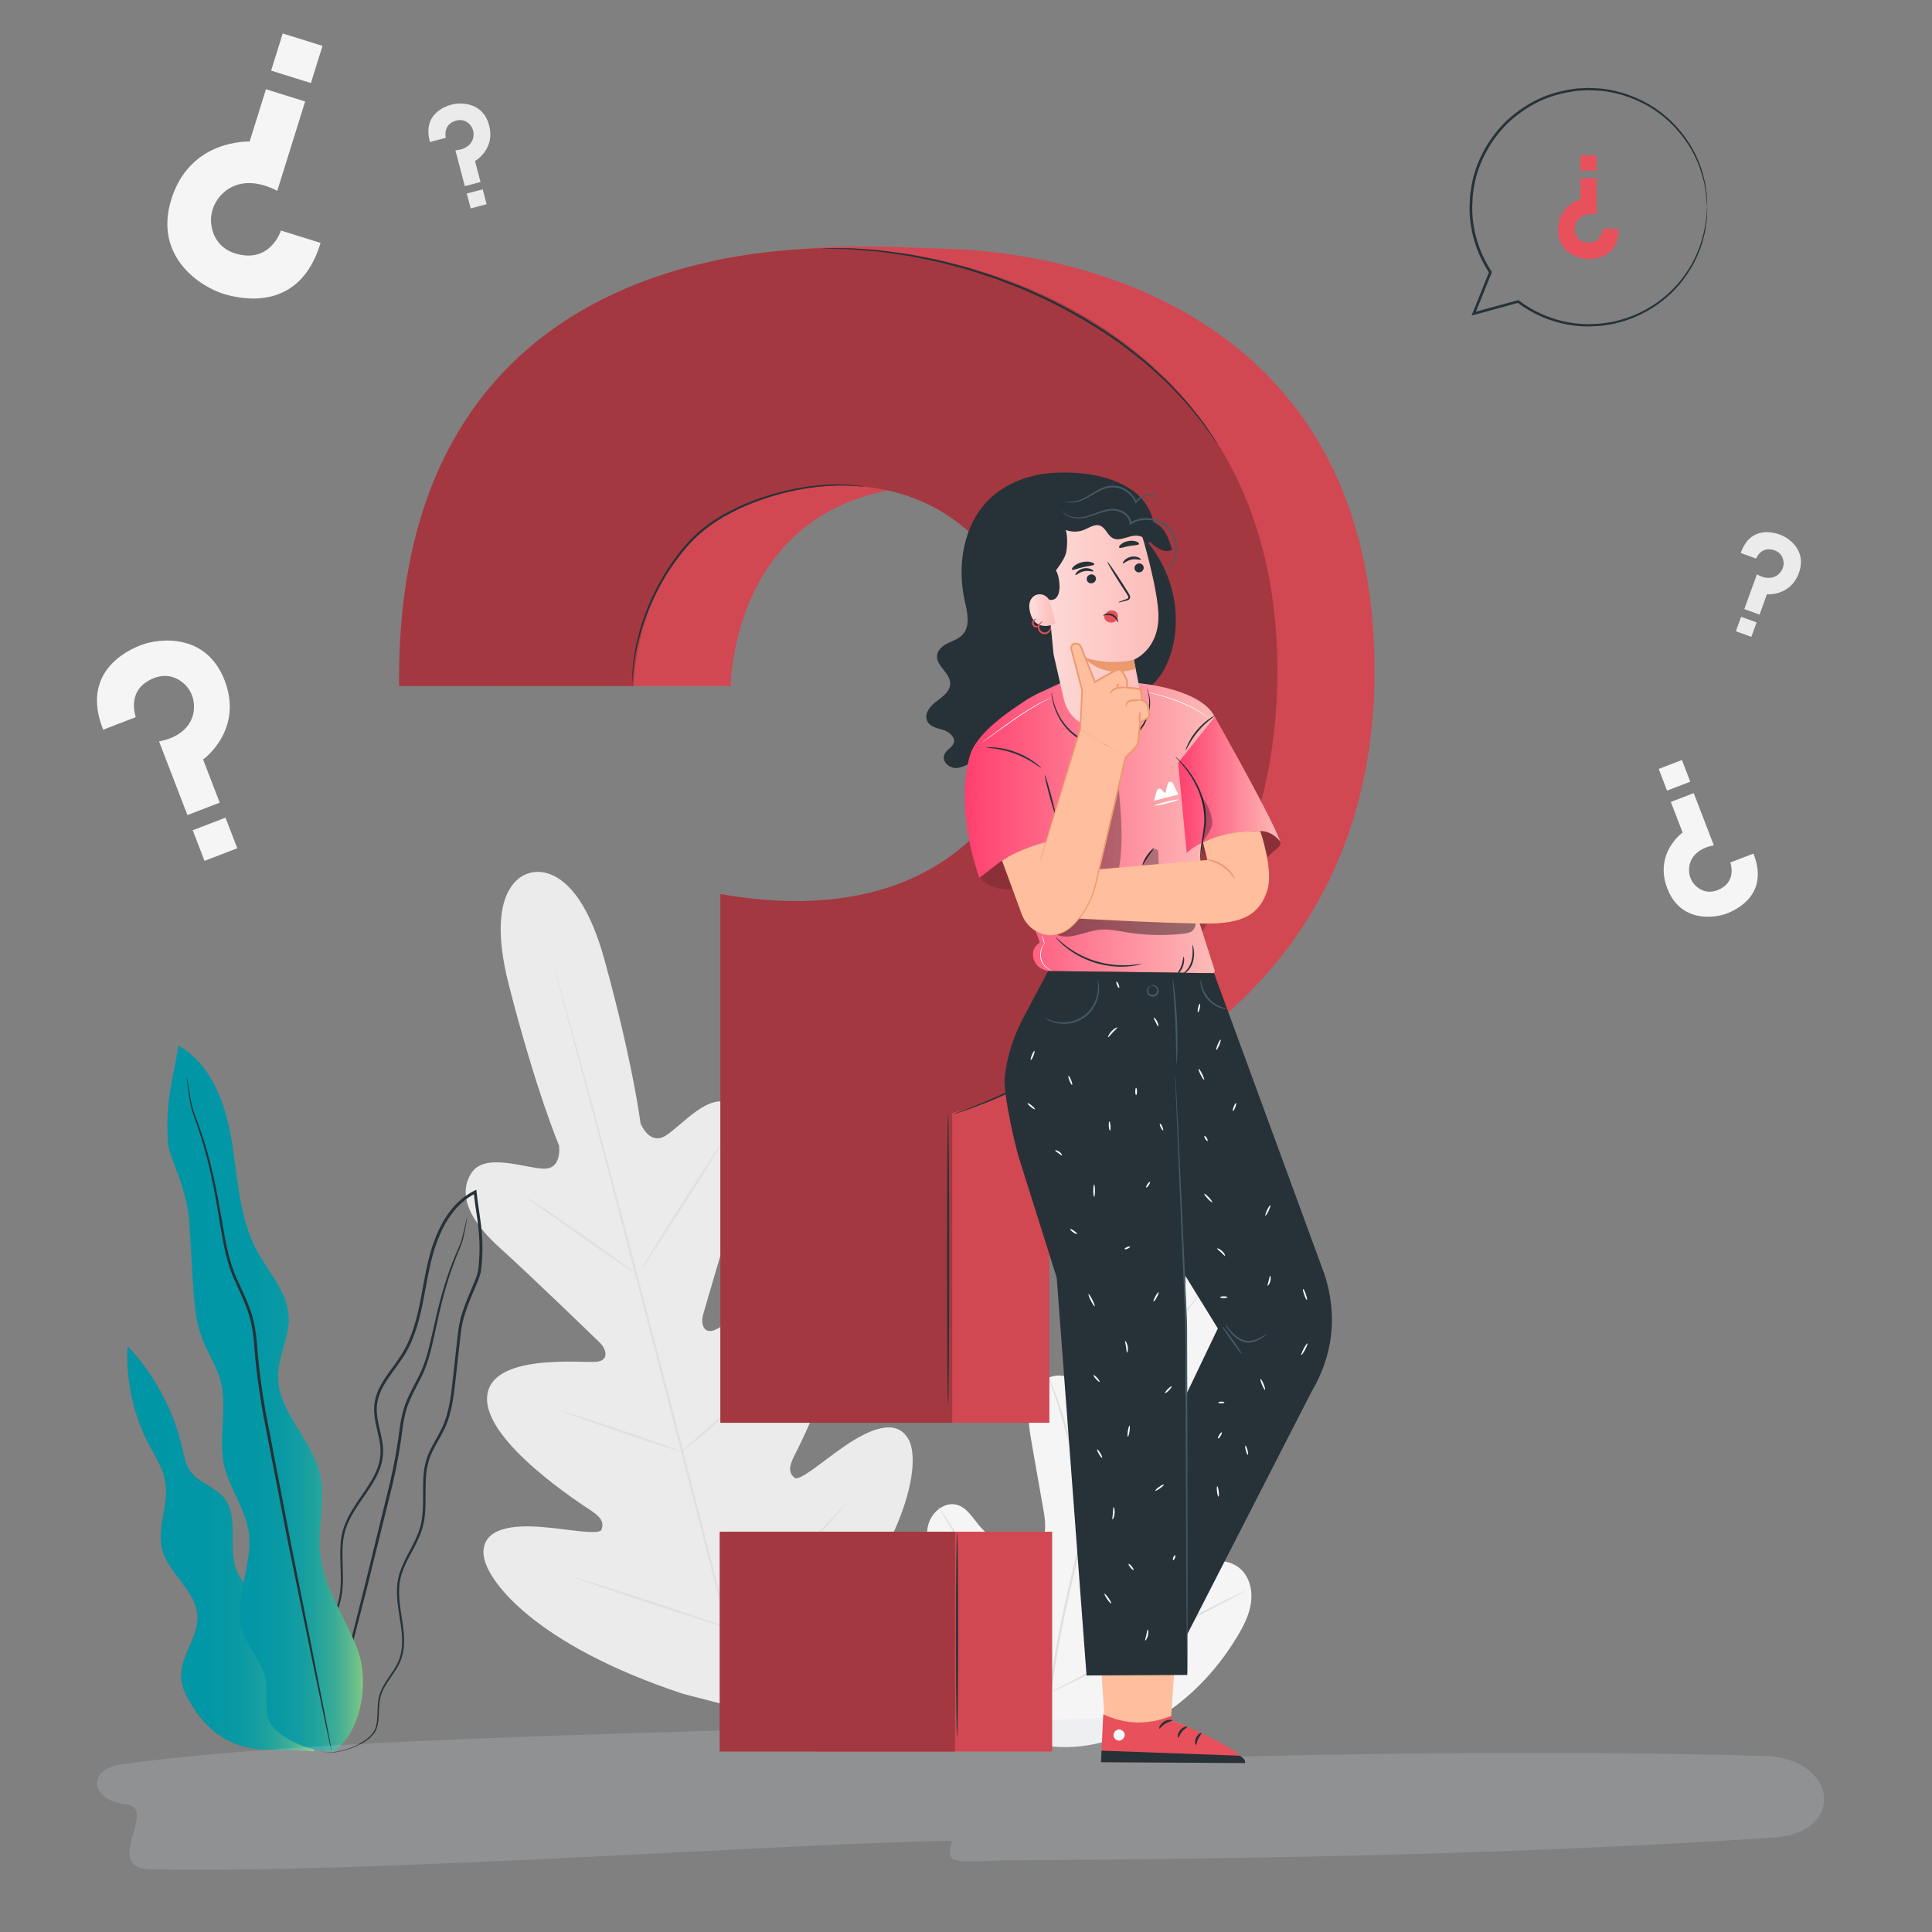 <?xml version="1.0" encoding="utf-8"?>
<!-- Generator: Adobe Illustrator 16.0.0, SVG Export Plug-In . SVG Version: 6.00 Build 0)  -->
<!DOCTYPE svg PUBLIC "-//W3C//DTD SVG 1.1//EN" "http://www.w3.org/Graphics/SVG/1.1/DTD/svg11.dtd">
<svg version="1.1" xmlns="http://www.w3.org/2000/svg" xmlns:xlink="http://www.w3.org/1999/xlink" x="0px" y="0px" width="500px"
	 height="500px" viewBox="0 0 500 500" enable-background="new 0 0 500 500" xml:space="preserve">
<rect x="0" y="0" width="500" height="500" fill="#808080" stroke="none"/>
<g id="Background_Complete">
	<g>
		<g>
			<g>
				<g>
					<g>
						<path fill="#F5F5F5" d="M268.589,451.49c-18.11-8.575-25.337-28.956-27.891-47.945c-0.426-3.169-1.334-6.432-0.304-9.451
							c1.032-3.019,4.21-5.5,7.256-4.648c2.527,0.705,4.007,3.255,5.698,5.285c2.248,2.7,5.263,4.741,8.585,5.808
							c2.184,0.702,4.773,0.92,6.569-0.509c2.465-1.959,2.15-5.77,1.6-8.9c-1.025-5.836-2.048-11.671-3.073-17.507
							c-0.55-3.13-1.101-6.329-0.629-9.469c0.471-3.139,2.158-6.267,4.997-7.607c2.842-1.339,6.819-0.244,7.968,2.718
							c0.479,1.232,0.442,2.602,0.749,3.888c0.309,1.286,1.158,2.624,2.455,2.776c1.313,0.156,2.417-0.944,3.198-2.021
							c2.699-3.712,4.205-8.159,5.571-12.562c1.365-4.401,2.654-8.889,5.007-12.838c2.351-3.948,5.949-7.37,10.395-8.384
							c4.446-1.014,9.697,0.948,11.577,5.162c1.885,4.228,0.065,9.146-2.135,13.198c-3.265,6.012-7.394,11.536-12.219,16.35
							c-0.869,0.868-1.812,1.807-1.992,3.032c-0.328,2.204,2.003,3.945,4.183,4.282c2.468,0.384,4.962-0.288,7.454-0.413
							c2.493-0.126,5.322,0.504,6.638,2.658c1.826,2.986-0.285,6.798-2.55,9.442c-4.534,5.297-9.973,9.796-16.005,13.24
							c-2.163,1.233-4.464,2.384-6.05,4.318c-1.586,1.936-2.231,4.941-0.733,6.959c1.497,2.021,4.5,2.239,6.84,1.382
							c2.339-0.855,4.278-2.533,6.433-3.791c4.032-2.354,9.645-2.998,13.034,0.258c2.228,2.14,2.963,5.521,2.539,8.593
							c-0.423,3.071-1.858,5.898-3.44,8.55c-5.534,9.268-13.269,17.283-22.675,22.438
							C288.234,450.937,279.134,453.441,268.589,451.49"/>
					</g>
				</g>
			</g>
		</g>
		<g>
			<g>
				<g>
					<g>
						<g>
							<path fill="#E0E0E0" d="M271.461,438.83c1.166-9.997,3.354-20.851,6.033-32.123c0.679-2.815,1.352-5.598,2.013-8.34
								c0.668-2.735,1.329-5.448,2.14-8.062c1.601-5.234,3.538-10.146,5.522-14.75c1.982-4.606,4.032-8.905,5.978-12.912
								c1.956-4.003,3.849-7.7,5.718-10.996c3.718-6.608,7.341-11.574,9.968-14.882c1.31-1.658,2.367-2.911,3.096-3.752
								c0.352-0.399,0.627-0.714,0.834-0.95c0.191-0.211,0.292-0.316,0.3-0.31c0.009,0.007-0.078,0.125-0.253,0.35
								c-0.197,0.245-0.459,0.571-0.79,0.987c-0.699,0.863-1.729,2.14-3.009,3.817c-2.567,3.347-6.125,8.332-9.787,14.947
								c-1.84,3.3-3.707,6.999-5.64,11.006c-1.927,4.013-3.956,8.313-5.921,12.913c-1.966,4.599-3.884,9.496-5.467,14.704
								c-0.803,2.601-1.457,5.29-2.124,8.032c-0.66,2.741-1.331,5.521-2.01,8.336c-2.676,11.264-4.874,22.087-6.067,32.052"/>
						</g>
					</g>
				</g>
			</g>
		</g>
		<g>
			<g>
				<g>
					<g>
						<g>
							<path fill="#E0E0E0" d="M281.808,390.255c-0.036,0.012-0.225-0.445-0.531-1.285c-0.312-0.838-0.722-2.065-1.206-3.59
								c-0.971-3.046-2.168-7.297-3.471-11.99c-1.303-4.696-2.559-8.918-3.572-11.94c-0.504-1.513-0.922-2.733-1.224-3.573
								c-0.296-0.842-0.442-1.315-0.406-1.331c0.038-0.016,0.256,0.429,0.617,1.247c0.366,0.815,0.847,2.019,1.4,3.519
								c1.12,2.998,2.442,7.22,3.746,11.92c1.273,4.634,2.425,8.827,3.306,12.029c0.406,1.445,0.75,2.662,1.026,3.64
								C281.733,389.759,281.847,390.242,281.808,390.255z"/>
						</g>
					</g>
				</g>
			</g>
		</g>
		<g>
			<g>
				<g>
					<g>
						<g>
							<path fill="#E0E0E0" d="M320.833,375.907c0.008,0.04-0.554,0.203-1.575,0.465c-1.018,0.267-2.493,0.645-4.302,1.171
								c-3.623,1.021-8.579,2.61-13.97,4.603c-5.39,2.001-10.189,4.02-13.619,5.58c-1.721,0.77-3.097,1.428-4.051,1.879
								c-0.952,0.453-1.487,0.688-1.508,0.651c-0.019-0.037,0.482-0.34,1.405-0.858c0.924-0.513,2.275-1.231,3.979-2.051
								c3.394-1.663,8.186-3.749,13.591-5.759c5.407-1.996,10.402-3.528,14.065-4.449c1.827-0.476,3.323-0.794,4.36-0.991
								C320.247,375.955,320.824,375.867,320.833,375.907z"/>
						</g>
					</g>
				</g>
			</g>
		</g>
		<g>
			<g>
				<g>
					<g>
						<g>
							<path fill="#E0E0E0" d="M271.831,438.004c-0.017,0.012-0.14-0.142-0.359-0.444c-0.252-0.363-0.562-0.806-0.936-1.341
								c-0.808-1.169-1.932-2.89-3.292-5.035c-2.727-4.287-6.304-10.328-10.162-17.048c-3.86-6.722-7.377-12.787-10.009-17.125
								c-1.286-2.108-2.345-3.842-3.132-5.131c-0.337-0.559-0.616-1.021-0.844-1.4c-0.187-0.323-0.278-0.498-0.262-0.511
								c0.017-0.011,0.141,0.143,0.36,0.446c0.253,0.362,0.562,0.805,0.936,1.34c0.807,1.168,1.932,2.889,3.292,5.034
								c2.726,4.287,6.304,10.329,10.163,17.051c3.859,6.72,7.375,12.784,10.008,17.124c1.287,2.106,2.345,3.841,3.132,5.129
								c0.338,0.56,0.616,1.022,0.845,1.401C271.757,437.818,271.848,437.994,271.831,438.004z"/>
						</g>
					</g>
				</g>
			</g>
		</g>
		<g>
			<g>
				<g>
					<g>
						<g>
							<path fill="#E0E0E0" d="M322.46,411.687c0.009,0.019-0.162,0.124-0.494,0.309c-0.396,0.212-0.88,0.471-1.467,0.785
								c-1.357,0.708-3.19,1.665-5.421,2.828c-4.576,2.39-10.858,5.762-17.795,9.497c-6.938,3.738-13.259,7.057-17.885,9.351
								c-2.313,1.148-4.194,2.06-5.507,2.661c-0.607,0.274-1.108,0.5-1.516,0.685c-0.349,0.151-0.538,0.221-0.546,0.202
								c-0.009-0.019,0.163-0.124,0.494-0.31c0.395-0.21,0.879-0.469,1.468-0.783c1.357-0.709,3.189-1.664,5.419-2.828
								c4.575-2.389,10.859-5.763,17.798-9.499c6.938-3.737,13.256-7.054,17.882-9.35c2.313-1.148,4.194-2.059,5.508-2.661
								c0.607-0.274,1.107-0.501,1.516-0.685C322.263,411.739,322.452,411.668,322.46,411.687z"/>
						</g>
					</g>
				</g>
			</g>
		</g>
	</g>
	<g>
		<g>
			<g>
				<path fill="#EBEBEB" d="M137.189,225.925c0,0-12.486,1.735-5.476,29.081c7.01,27.347,12.956,41.441,12.956,41.441
					s0.942,6.194-4.051,6.002c-4.994-0.19-15.174-4.245-18.627,1.143c-3.582,5.589-0.451,12.32,7.381,19.369
					c7.832,7.048,24.423,23.117,25.918,24.577c1.468,1.432,2.581,4.466-0.842,4.881c-3.422,0.414-27.727-2.438-28.39,9.175
					c-0.664,11.614,24.38,27.663,27.084,29.47s3.131,3.22,2.525,4.791s-8.685-0.157-15.631-0.686
					c-6.945-0.528-15.092,0.077-14.913,6.81c0.179,6.733,13.328,23.745,51.691,36.396l18.16,4.697l13.424-13.22
					c27.005-30.042,29.962-51.339,26.771-57.271c-3.19-5.931-10.561-2.407-16.326,1.502c-5.765,3.91-11.917,9.425-13.223,8.363
					c-1.307-1.063-1.64-2.501-0.191-5.412c1.449-2.913,15.206-29.284,8.859-39.033c-6.346-9.748-26.02,4.805-29.196,6.146
					c-3.176,1.34-3.718-1.847-3.156-3.817c0.572-2.009,6.984-24.2,10.278-34.208s2.665-17.405-3.219-20.476
					c-5.674-2.959-12.494,5.618-16.732,8.266c-4.239,2.646-6.5-3.195-6.5-3.195s-1.844-15.187-9.35-42.401
					c-7.506-27.214-19.475-22.338-19.475-22.338"/>
			</g>
		</g>
		<g>
			<g>
				<g>
					<path fill="#E0E0E0" d="M194.955,447.588c-5.434-20.008-14.494-55.732-22.433-86.362c-7.935-30.619-15.146-58.336-20.477-78.37
						c-2.672-9.996-4.836-18.095-6.339-23.719c-0.741-2.782-1.32-4.952-1.719-6.451c-0.186-0.722-0.33-1.28-0.433-1.681
						c-0.094-0.38-0.128-0.579-0.128-0.579s0.072,0.188,0.186,0.562c0.116,0.398,0.279,0.953,0.488,1.667
						c0.424,1.492,1.038,3.651,1.825,6.423c1.579,5.578,3.805,13.667,6.518,23.672c5.434,20.008,12.708,47.71,20.644,78.33
						c7.938,30.631,16.935,66.368,22.267,86.402"/>
				</g>
			</g>
		</g>
		<g>
			<g>
				<g>
					<path fill="#E0E0E0" d="M136.004,309.837c0.022-0.033,0.446,0.196,1.196,0.642c0.752,0.442,1.819,1.113,3.132,1.955
						c2.62,1.689,6.179,4.113,10.059,6.859c3.815,2.722,7.266,5.183,9.905,7.065c1.195,0.842,2.203,1.551,3.013,2.121
						c0.714,0.498,1.1,0.789,1.078,0.824c-0.021,0.034-0.448-0.192-1.201-0.633c-0.751-0.444-1.819-1.117-3.123-1.972
						c-2.604-1.715-6.13-4.185-10.009-6.932c-3.833-2.692-7.299-5.128-9.952-6.991c-1.2-0.835-2.212-1.54-3.026-2.106
						C136.365,310.167,135.982,309.872,136.004,309.837z"/>
				</g>
			</g>
		</g>
		<g>
			<g>
				<g>
					
						<ellipse transform="matrix(-0.538 0.843 -0.843 -0.538 534.317 330.715)" fill="#E0E0E0" cx="176.585" cy="311.692" rx="19.846" ry="0.291"/>
				</g>
			</g>
		</g>
		<g>
			<g>
				<g>
					<path fill="#E0E0E0" d="M175.966,375.995c-0.025-0.031,0.331-0.372,0.996-0.963c0.76-0.665,1.708-1.494,2.833-2.479
						c2.388-2.096,5.675-5.004,9.182-8.346c3.518-3.335,6.595-6.465,8.805-8.747c1.041-1.074,1.918-1.979,2.621-2.702
						c0.623-0.636,0.981-0.974,1.011-0.946c0.03,0.026-0.271,0.416-0.844,1.099c-0.572,0.683-1.417,1.654-2.488,2.831
						c-2.136,2.359-5.176,5.543-8.704,8.888c-3.518,3.352-6.857,6.22-9.317,8.238c-1.235,1.005-2.243,1.807-2.956,2.339
						C176.396,375.745,175.992,376.026,175.966,375.995z"/>
				</g>
			</g>
		</g>
		<g>
			<g>
				<g>
					<path fill="#E0E0E0" d="M145.228,365.143c0.013-0.039,0.456,0.071,1.245,0.301c0.905,0.28,2.015,0.624,3.326,1.029
						c2.799,0.893,6.654,2.163,10.899,3.603c4.247,1.438,8.081,2.771,10.847,3.763c1.287,0.476,2.377,0.877,3.266,1.204
						c0.767,0.298,1.185,0.479,1.172,0.517c-0.013,0.038-0.455-0.071-1.245-0.301c-0.904-0.28-2.015-0.624-3.325-1.028
						c-2.799-0.894-6.654-2.165-10.901-3.604c-4.246-1.438-8.08-2.771-10.845-3.763c-1.287-0.475-2.378-0.877-3.266-1.204
						C145.633,365.363,145.215,365.18,145.228,365.143z"/>
				</g>
			</g>
		</g>
		<g>
			<g>
				<g>
					<path fill="#E0E0E0" d="M148.779,408.276c0.012-0.038,0.578,0.106,1.589,0.402c1.111,0.339,2.545,0.776,4.266,1.302
						c3.594,1.124,8.547,2.715,14.006,4.506c5.461,1.792,10.395,3.444,13.956,4.668c1.698,0.598,3.112,1.093,4.208,1.479
						c0.99,0.361,1.531,0.579,1.518,0.617c-0.013,0.039-0.578-0.106-1.589-0.401c-1.111-0.34-2.545-0.777-4.266-1.303
						c-3.594-1.123-8.547-2.714-14.009-4.507c-5.459-1.791-10.392-3.443-13.953-4.667c-1.697-0.597-3.112-1.093-4.208-1.478
						C149.307,408.533,148.766,408.314,148.779,408.276z"/>
				</g>
			</g>
		</g>
		<g>
			<g>
				<g>
					<path fill="#E0E0E0" d="M187.464,420.673c-0.027-0.03,0.413-0.474,1.231-1.252c0.897-0.843,2.068-1.944,3.479-3.271
						c2.934-2.766,6.971-6.602,11.308-10.961c4.345-4.355,8.173-8.399,10.925-11.347c1.322-1.416,2.42-2.59,3.261-3.489
						c0.774-0.821,1.216-1.263,1.247-1.237c0.03,0.027-0.355,0.52-1.077,1.388c-0.722,0.867-1.786,2.107-3.126,3.615
						c-2.676,3.021-6.464,7.118-10.817,11.48c-4.344,4.368-8.434,8.163-11.441,10.854c-1.508,1.343-2.739,2.416-3.606,3.139
						C187.982,420.317,187.491,420.704,187.464,420.673z"/>
				</g>
			</g>
		</g>
	</g>
	<g>
		<path fill="#F5F5F5" d="M82.966,62.861l-10.255-3.2c0,0-2.686,8.611-11.683,5.974c-4.672-1.37-6.132-5.166-6.384-7.803
			c-0.292-3.063,1.016-6.042,3.322-8.079c2.635-2.325,7.259-3.743,13.791-0.369l7.214-23.123L68.83,23.098l-4.226,13.544
			c0,0-15.369-0.76-20.259,14.913c-4.678,14.996,7.684,22.675,13.44,24.471C62.188,77.399,77.516,81.013,82.966,62.861z"/>
		
			<rect x="71.449" y="10.06" transform="matrix(-0.955 -0.298 0.298 -0.955 145.697 52.388)" fill="#F5F5F5" width="10.781" height="10.069"/>
	</g>
	<g>
		<path fill="#EBEBEB" d="M111.271,36.754l4.107-1.083c0,0-0.91-3.448,2.658-4.456c1.852-0.522,3.139,0.442,3.777,1.272
			c0.741,0.964,0.929,2.237,0.584,3.403c-0.394,1.333-1.645,2.779-4.541,3.021l2.442,9.26l4.061-1.071l-1.431-5.424
			c0,0,5.307-2.974,3.651-9.251c-1.584-6.005-7.337-5.979-9.643-5.372C115.176,27.52,109.283,29.529,111.271,36.754z"/>
		
			<rect x="121.229" y="49.474" transform="matrix(0.967 -0.255 0.255 0.967 -9.045 33.157)" fill="#EBEBEB" width="4.262" height="3.98"/>
	</g>
	<g>
		<path fill="#EBEBEB" d="M450.5,143.112l3.993,1.446c0,0,1.215-3.353,4.721-2.15c1.821,0.625,2.329,2.149,2.382,3.196
			c0.061,1.215-0.509,2.368-1.456,3.131c-1.082,0.871-2.934,1.349-5.453-0.101l-3.262,9.003l3.948,1.431l1.911-5.274
			c0,0,6.056,0.575,8.268-5.528c2.115-5.839-2.631-9.093-4.872-9.905C458.965,137.741,452.975,136.04,450.5,143.112z"/>
		
			<rect x="449.936" y="160.096" transform="matrix(0.94 0.341 -0.341 0.94 82.246 -144.294)" fill="#EBEBEB" width="4.262" height="3.981"/>
	</g>
	<g>
		<path fill="#F5F5F5" d="M26.7,188.849l8.452-3.256c0,0-2.734-7.096,4.591-10.063c3.805-1.542,6.757,0.202,8.304,1.813
			c1.797,1.871,2.493,4.523,2.035,7.076c-0.523,2.916-2.836,6.274-8.918,7.465l7.341,19.056l8.356-3.219l-4.3-11.163
			c0,0,10.553-7.545,5.577-20.461c-4.761-12.358-16.949-10.958-21.693-9.131C32.817,168.363,20.796,174.001,26.7,188.849z"/>
		
			<rect x="51.215" y="212.957" transform="matrix(0.933 -0.359 0.359 0.933 -74.355 34.566)" fill="#F5F5F5" width="9.088" height="8.489"/>
	</g>
	<g>
		<path fill="#F5F5F5" d="M453.785,220.91l-5.988,2.308c0,0,1.937,5.028-3.255,7.131c-2.695,1.093-4.788-0.143-5.884-1.285
			c-1.273-1.326-1.768-3.205-1.442-5.015c0.371-2.066,2.01-4.446,6.32-5.29l-5.202-13.503l-5.923,2.282l3.048,7.91
			c0,0-7.479,5.346-3.952,14.5c3.374,8.758,12.012,7.767,15.372,6.471C449.451,235.428,457.968,231.433,453.785,220.91z"/>
		
			<rect x="429.971" y="197.811" transform="matrix(-0.933 0.359 -0.359 -0.933 909.616 232.497)" fill="#F5F5F5" width="6.441" height="6.016"/>
	</g>
</g>
<g id="Background_Simple" display="none">
	<path display="inline" fill="#EBEBEB" d="M440.297,102.518c-23.614-35.231-63.693-60.282-106.101-60.93
		c-42.407-0.648-85.276,25.617-99.561,65.551c-6.962,19.466-7.186,40.619-11.275,60.884s-13.573,41.35-32.115,50.494
		c-25.112,12.383-54.894-1.764-82.861-0.428c-31.649,1.511-60.34,24.648-71.5,54.302c-11.16,29.654-5.737,64.254,11.247,91.002
		s44.581,45.854,74.688,55.728s101.067,15.613,132.47,11.386l0,0c14.795-0.643,29.484-2.994,43.68-7.214
		c43.181-12.835,78.326-34.393,107.546-64.706c34.839-36.142,56.559-84.466,61.421-134.43
		C472.044,181.944,463.912,137.748,440.297,102.518z"/>
</g>
<g id="Floor">
</g>
<g id="Plant">
	<g>
		<g>
			<g>
				<path fill="#E8505B" d="M73.338,425.999c0.998-3.864-1.537-7.744-4.377-10.547c-2.84-2.805-6.236-5.316-7.714-9.024
					c-2.395-6.006,0.824-13.783-3.262-18.794c-2.403-2.948-6.713-3.935-8.846-7.084c-1.118-1.652-1.48-3.683-1.92-5.628
					c-2.242-9.927-7.211-19.224-14.217-26.604c-0.487,8.84,1.462,17.802,5.578,25.64c1.654,3.151,3.686,6.223,4.234,9.739
					c0.891,5.71-2.297,11.592-0.894,17.198c1.604,6.412,8.807,10.704,9.148,17.305c0.289,5.579-4.575,10.478-4.212,16.053
					c0.154,2.375,1.256,4.579,2.482,6.617c4.315,7.174,10.653,12.114,20.26,11.953l11.767,0.412L73.338,425.999z"/>
			</g>
		</g>
	</g>
	<g>
		<g>
			<g>
				<g>
					<linearGradient id="SVGID_1_" gradientUnits="userSpaceOnUse" x1="32.929" y1="400.776" x2="81.366" y2="400.776">
						<stop  offset="0" style="stop-color:#0096A6"/>
						<stop  offset="0.427" style="stop-color:#0297A6"/>
						<stop  offset="0.581" style="stop-color:#0999A4"/>
						<stop  offset="0.691" style="stop-color:#149EA1"/>
						<stop  offset="0.78" style="stop-color:#25A49C"/>
						<stop  offset="0.856" style="stop-color:#3BAD96"/>
						<stop  offset="0.923" style="stop-color:#57B78F"/>
						<stop  offset="0.982" style="stop-color:#76C387"/>
						<stop  offset="1" style="stop-color:#81C784"/>
					</linearGradient>
					<path fill="url(#SVGID_1_)" d="M73.338,425.999c0.998-3.864-1.537-7.744-4.377-10.547c-2.84-2.805-6.236-5.316-7.714-9.024
						c-2.395-6.006,0.824-13.783-3.262-18.794c-2.403-2.948-6.713-3.935-8.846-7.084c-1.118-1.652-1.48-3.683-1.92-5.628
						c-2.242-9.927-7.211-19.224-14.217-26.604c-0.487,8.84,1.462,17.802,5.578,25.64c1.654,3.151,3.686,6.223,4.234,9.739
						c0.891,5.71-2.297,11.592-0.894,17.198c1.604,6.412,8.807,10.704,9.148,17.305c0.289,5.579-4.575,10.478-4.212,16.053
						c0.154,2.375,1.256,4.579,2.482,6.617c4.315,7.174,10.653,12.114,20.26,11.953l11.767,0.412L73.338,425.999z"/>
				</g>
			</g>
		</g>
	</g>
	<g>
		<g>
			<g>
				<g>
					<g>
						<path fill="#263238" d="M83.749,453.542c0,0,1.122,0.261,3.24-0.069c1.055-0.155,2.353-0.435,3.824-0.963
							c1.462-0.535,3.127-1.297,4.722-2.587c0.766-0.669,1.531-1.494,1.943-2.588c0.405-1.09,0.479-2.288,0.554-3.517
							c0.063-1.23,0.064-2.511,0.274-3.806c0.199-1.295,0.708-2.569,1.438-3.785c1.388-2.437,3.691-4.743,4.436-8.053
							c0.805-3.255,0.228-6.777-0.32-10.314c-0.546-3.529-1.075-7.378,0.275-11.055c1.262-3.68,3.842-7.002,5.132-11.151
							c1.285-4.189,0.686-8.696,0.957-13.142c0.125-2.231,0.556-4.465,1.534-6.533c0.952-2.083,2.272-4.047,3.304-6.24
							c2.088-4.433,2.457-9.457,3.029-14.381c0.278-2.48,0.56-4.987,0.844-7.518c0.28-2.544,0.506-5.078,1.307-7.525
							c0.725-2.466,1.775-4.853,2.814-7.283c0.509-1.223,1.048-2.445,1.366-3.804c0.23-1.386,0.297-2.685,0.38-4.046
							c0.132-2.698,0.021-5.433-0.313-8.146c-0.32-2.717-0.81-5.408-1.101-8.13c-0.019-0.16-0.037-0.321-0.053-0.469l-0.061-0.542
							l-0.482,0.241c-2.52,1.262-4.677,3.142-6.334,5.346c-1.685,2.19-2.913,4.66-3.892,7.172
							c-1.966,5.056-2.673,10.354-3.664,15.409c-0.967,5.057-2.242,10.029-4.835,14.231c-1.289,2.096-2.85,4.009-4.215,6.053
							c-1.362,2.03-2.56,4.261-2.919,6.707c-0.696,4.979,2.045,9.35,1.475,13.758c-0.203,2.189-1.075,4.237-2.147,6.106
							c-1.068,1.881-2.324,3.623-3.515,5.376c-1.19,1.753-2.325,3.529-3.159,5.429c-0.849,1.894-1.317,3.918-1.446,5.898
							c-0.287,3.969,0.276,7.732-0.014,11.287c-0.239,3.56-1.489,6.787-2.904,9.671c-1.423,2.895-3.006,5.513-4.333,8.052
							c-0.667,1.268-1.282,2.506-1.784,3.75c-0.531,1.24-0.792,2.511-1.033,3.719c-0.386,2.44-0.348,4.714-0.086,6.717
							c0.511,4.031,2.015,6.934,3.366,8.564c0.31,0.437,0.669,0.744,0.952,1.031c0.276,0.298,0.549,0.499,0.772,0.656
							C83.514,453.394,83.749,453.542,83.749,453.542c0.052-0.06-0.969-0.6-2.279-2.253c-1.295-1.641-2.733-4.521-3.194-8.508
							c-0.237-1.98-0.25-4.224,0.149-6.619c0.248-1.184,0.514-2.429,1.041-3.632c0.5-1.214,1.123-2.446,1.794-3.7
							c1.337-2.516,2.937-5.123,4.391-8.037c1.443-2.898,2.741-6.189,3.005-9.841c0.31-3.629-0.237-7.408,0.063-11.282
							c0.135-1.938,0.59-3.868,1.418-5.7c0.815-1.839,1.933-3.582,3.123-5.321c1.19-1.74,2.461-3.49,3.56-5.409
							c1.1-1.906,2.022-4.039,2.245-6.357c0.567-4.695-2.154-9.096-1.447-13.723c0.339-2.29,1.478-4.422,2.821-6.415
							c1.344-2.006,2.912-3.921,4.24-6.069c2.674-4.323,3.969-9.392,4.947-14.469c1-5.087,1.709-10.329,3.64-15.28
							c0.961-2.462,2.161-4.869,3.79-6.983c1.603-2.131,3.667-3.922,6.068-5.126l-0.542-0.3c0.017,0.148,0.036,0.311,0.053,0.474
							c0.296,2.754,0.787,5.451,1.104,8.135c0.331,2.683,0.44,5.363,0.312,8.021c-0.077,1.312-0.157,2.688-0.362,3.926
							c-0.288,1.237-0.815,2.458-1.32,3.668c-1.033,2.421-2.098,4.843-2.836,7.362c-0.818,2.507-1.052,5.138-1.325,7.65
							c-0.281,2.533-0.559,5.042-0.834,7.524c-0.562,4.944-0.931,9.888-2.942,14.167c-0.993,2.131-2.312,4.102-3.292,6.252
							c-1.012,2.146-1.46,4.506-1.577,6.775c-0.256,4.541,0.334,8.979-0.894,13.003c-1.22,4.003-3.787,7.343-5.083,11.141
							c-1.389,3.836-0.813,7.81-0.252,11.327c0.568,3.543,1.139,6.991,0.381,10.12c-0.68,3.16-2.917,5.447-4.333,7.953
							c-0.737,1.243-1.265,2.591-1.46,3.936c-0.206,1.339-0.195,2.631-0.247,3.852c-0.061,1.212-0.13,2.401-0.502,3.42
							c-0.369,1.016-1.09,1.819-1.826,2.477c-1.536,1.271-3.171,2.049-4.609,2.6c-1.447,0.545-2.728,0.847-3.769,1.022
							c-1.043,0.189-1.852,0.216-2.394,0.231C84.03,453.534,83.749,453.542,83.749,453.542z"/>
					</g>
				</g>
			</g>
		</g>
		<g>
			<g>
				<g>
					<g>
						<path fill="#263238" d="M120.928,314.918c-0.013-0.003-0.051,0.118-0.114,0.355c-0.069,0.282-0.154,0.63-0.26,1.06
							c-0.231,0.926-0.508,2.325-0.952,4.074c-0.462,1.743-1.53,3.715-2.442,6.146c-0.949,2.411-1.912,5.207-2.797,8.347
							c-0.897,3.138-1.693,6.623-2.525,10.356c-0.858,3.725-1.713,7.722-3.767,11.491c-0.964,1.911-2.05,3.846-2.913,5.963
							c-0.884,2.116-1.361,4.429-1.694,6.751c-0.565,4.661-1.421,9.395-2.537,14.236c-2.359,9.644-4.607,18.827-6.653,27.189
							c-2.096,8.334-3.984,15.846-5.576,22.176c-1.549,6.273-2.808,11.371-3.696,14.967c-0.409,1.726-0.732,3.087-0.967,4.078
							c-0.094,0.433-0.171,0.782-0.233,1.065c-0.048,0.241-0.066,0.366-0.054,0.369c0.012,0.003,0.056-0.115,0.129-0.35
							c0.082-0.279,0.182-0.623,0.306-1.048c0.269-0.982,0.637-2.332,1.105-4.042c0.943-3.582,2.282-8.658,3.928-14.907
							c1.637-6.319,3.579-13.816,5.733-22.136c2.066-8.365,4.334-17.552,6.716-27.197c1.117-4.836,1.981-9.656,2.532-14.294
							c0.327-2.307,0.782-4.536,1.631-6.589c0.831-2.063,1.9-3.988,2.865-5.919c2.07-3.841,2.932-7.959,3.756-11.67
							c0.806-3.742,1.567-7.217,2.428-10.348c0.848-3.135,1.77-5.925,2.676-8.339c0.866-2.423,1.898-4.419,2.332-6.22
							c0.407-1.791,0.632-3.176,0.816-4.12c0.075-0.436,0.137-0.789,0.186-1.075C120.928,315.046,120.94,314.92,120.928,314.918z"/>
					</g>
				</g>
			</g>
		</g>
	</g>
	<g>
		<g>
			<g>
				<linearGradient id="SVGID_2_" gradientUnits="userSpaceOnUse" x1="43.31" y1="362.099" x2="93.934" y2="362.099">
					<stop  offset="0" style="stop-color:#0096A6"/>
					<stop  offset="0.427" style="stop-color:#0297A6"/>
					<stop  offset="0.581" style="stop-color:#0999A4"/>
					<stop  offset="0.691" style="stop-color:#149EA1"/>
					<stop  offset="0.78" style="stop-color:#25A49C"/>
					<stop  offset="0.856" style="stop-color:#3BAD96"/>
					<stop  offset="0.923" style="stop-color:#57B78F"/>
					<stop  offset="0.982" style="stop-color:#76C387"/>
					<stop  offset="1" style="stop-color:#81C784"/>
				</linearGradient>
				<path fill="url(#SVGID_2_)" d="M85.825,453.579c7.686-4.568,9.892-18.436,6.686-26.781c-3.206-8.348-8.818-15.974-9.684-24.873
					c-0.665-6.841,1.575-13.861-0.018-20.547c-2.15-9.023-10.959-16.014-10.858-25.289c0.056-5.203,3.018-10.101,2.781-15.301
					c-0.289-6.377-5.184-11.437-8.215-17.054c-4.641-8.6-4.946-18.767-6.532-28.408c-1.587-9.642-5.262-19.968-13.807-24.706
					c-1.262,8.186-3.417,13.792-2.74,24.882c0.243,3.982,4.87,11.606,5.499,20.335c0.376,5.216,0.637,10.44,0.956,15.662
					c0.31,5.08,0.64,10.253,2.46,15.006c1.395,3.642,3.638,6.95,4.673,10.711c1.95,7.074-0.612,14.737,0.962,21.904
					c1.333,6.072,5.537,11.298,6.395,17.456c1.206,8.651-4.393,17.64-1.527,25.892c1.422,4.096,4.791,7.383,5.747,11.612
					c0.741,3.28-0.067,6.753,0.604,10.049c1.082,5.31,11.209,9.433,16.618,9.105"/>
			</g>
		</g>
	</g>
	<g>
		<g>
			<g>
				<g>
					<path fill="#263238" d="M48.297,278.746c-0.013,0.002-0.001,0.158,0.034,0.462c0.044,0.344,0.101,0.787,0.173,1.346
						c0.177,1.183,0.375,2.919,0.774,5.163c0.43,2.258,1.593,4.798,2.522,7.861c0.981,3.056,1.957,6.58,2.819,10.525
						c0.877,3.944,1.61,8.309,2.381,13.006c0.795,4.663,1.61,9.815,3.939,14.706c1.078,2.456,2.288,4.915,3.195,7.535
						c0.931,2.61,1.359,5.418,1.622,8.306c0.397,5.798,1.169,11.828,2.254,17.904c2.354,12.128,4.596,23.681,6.637,34.196
						c2.151,10.474,4.089,19.908,5.721,27.853c1.647,7.886,2.984,14.284,3.92,18.765c0.471,2.174,0.841,3.88,1.104,5.094
						c0.126,0.549,0.228,0.983,0.306,1.321c0.073,0.297,0.117,0.447,0.129,0.445c0.013-0.003-0.005-0.159-0.053-0.461
						c-0.06-0.341-0.137-0.782-0.232-1.335c-0.23-1.221-0.553-2.938-0.965-5.123c-0.88-4.491-2.137-10.906-3.685-18.812
						c-1.586-7.953-3.47-17.399-5.562-27.886c-2.021-10.512-4.242-22.062-6.574-34.186c-1.084-6.083-1.852-12.024-2.262-17.847
						c-0.269-2.903-0.714-5.796-1.677-8.472c-0.935-2.675-2.162-5.145-3.24-7.58c-2.316-4.818-3.13-9.852-3.959-14.53
						c-0.796-4.688-1.563-9.066-2.478-13.018c-0.899-3.954-1.916-7.485-2.938-10.539c-0.977-3.074-2.175-5.594-2.636-7.793
						c-0.438-2.205-0.688-3.957-0.912-5.124c-0.103-0.554-0.184-0.992-0.247-1.334C48.347,278.896,48.31,278.744,48.297,278.746z"/>
				</g>
			</g>
		</g>
	</g>
</g>
<g id="Speech_Bubble">
	<g>
		<g>
			<path fill="#E8505B" d="M418.901,59.219h-4.185c0,0,0,3.512-3.649,3.576c-1.896,0.033-2.879-1.209-3.278-2.161
				c-0.464-1.104-0.323-2.363,0.299-3.387c0.709-1.17,2.264-2.234,5.083-1.737v-9.432h-4.136v5.525c0,0-5.802,1.5-5.802,7.894
				c0,6.117,5.485,7.538,7.833,7.538C412.862,67.034,418.98,66.6,418.901,59.219z"/>
			<rect x="408.984" y="40.213" fill="#E8505B" width="4.198" height="3.921"/>
		</g>
		<g>
			<g>
				<g>
					<g>
						<g>
							<g>
								<path fill="#263238" d="M441.811,53.622c0.012,0,0.015-0.179,0.009-0.529c-0.011-0.384-0.025-0.899-0.045-1.556
									c-0.015-0.342-0.015-0.726-0.05-1.147c-0.06-0.421-0.123-0.878-0.193-1.372c-0.071-0.498-0.147-1.032-0.229-1.602
									c-0.14-0.562-0.287-1.159-0.443-1.789c-0.646-2.513-1.752-5.559-3.781-8.672c-1.997-3.111-4.854-6.345-8.735-8.969
									c-3.887-2.575-8.775-4.562-14.268-5.088c-1.375-0.052-2.772-0.218-4.193-0.084c-0.709,0.049-1.43,0.035-2.146,0.138
									c-0.714,0.108-1.435,0.216-2.16,0.326c-2.864,0.585-5.8,1.438-8.533,2.914c-2.739,1.442-5.348,3.303-7.67,5.574
									c-2.273,2.315-4.247,5.021-5.769,8.031c-1.533,3.001-2.592,6.327-3.004,9.788c-0.17,0.857-0.17,1.735-0.222,2.611
									c-0.058,0.876-0.09,1.756-0.049,2.64c0.072,1.765,0.294,3.536,0.668,5.286c0.809,3.802,2.357,7.381,4.429,10.524
									l-0.032-0.32c-1.464,3.648-2.901,7.227-4.303,10.72l-0.255,0.635l0.659-0.181c3.934-1.082,7.759-2.133,11.46-3.151
									l-0.282-0.054c3.997,3.008,8.562,4.926,13.095,5.72c2.265,0.398,4.524,0.567,6.709,0.417c1.095-0.047,2.174-0.1,3.223-0.305
									c0.526-0.082,1.049-0.163,1.568-0.243c0.515-0.096,1.015-0.252,1.518-0.375c8.066-2.071,14.024-7.04,17.435-11.96
									c1.734-2.463,2.979-4.893,3.755-7.117c0.198-0.554,0.391-1.088,0.574-1.603c0.134-0.529,0.263-1.036,0.387-1.522
									c0.12-0.485,0.234-0.95,0.345-1.393c0.086-0.446,0.131-0.878,0.194-1.281c0.103-0.811,0.243-1.523,0.273-2.147
									c0.021-0.614,0.038-1.139,0.053-1.575c0.009-0.399,0.016-0.716,0.021-0.962C441.824,53.731,441.821,53.622,441.811,53.622
									s-0.024,0.11-0.045,0.325c-0.019,0.245-0.044,0.561-0.075,0.958c-0.029,0.434-0.064,0.955-0.105,1.565
									c-0.048,0.619-0.205,1.324-0.323,2.126c-0.579,3.155-1.837,7.885-5.369,12.716c-3.411,4.825-9.313,9.667-17.243,11.659
									c-0.494,0.117-0.985,0.27-1.492,0.361c-0.51,0.077-1.022,0.154-1.54,0.231c-1.03,0.197-2.09,0.243-3.164,0.284
									c-2.144,0.139-4.359-0.036-6.577-0.435c-4.439-0.794-8.902-2.686-12.811-5.642l-0.128-0.097l-0.155,0.042
									c-3.702,1.01-7.53,2.054-11.466,3.128l0.403,0.454c1.406-3.492,2.847-7.069,4.315-10.715l0.067-0.167l-0.101-0.152
									c-2.022-3.075-3.534-6.574-4.325-10.289c-0.365-1.71-0.583-3.441-0.653-5.167c-0.04-0.864-0.01-1.724,0.047-2.581
									c0.051-0.856,0.048-1.715,0.216-2.553c0.399-3.384,1.431-6.636,2.927-9.573c1.483-2.945,3.409-5.594,5.63-7.866
									c2.268-2.227,4.815-4.054,7.494-5.474c2.673-1.455,5.545-2.297,8.351-2.882c0.71-0.11,1.416-0.219,2.116-0.327
									c0.7-0.105,1.408-0.092,2.103-0.145c1.394-0.137,2.766,0.022,4.115,0.065c5.392,0.492,10.205,2.415,14.047,4.922
									c3.837,2.556,6.679,5.719,8.682,8.771c2.035,3.054,3.166,6.051,3.847,8.532c0.166,0.623,0.323,1.212,0.471,1.767
									c0.093,0.564,0.179,1.092,0.26,1.584c0.08,0.489,0.155,0.942,0.224,1.36c0.047,0.417,0.058,0.798,0.084,1.138
									c0.049,0.653,0.086,1.166,0.113,1.547C441.779,53.443,441.799,53.622,441.811,53.622z"/>
							</g>
						</g>
					</g>
				</g>
			</g>
		</g>
	</g>
</g>
<g id="Question_Mark">
	
		<linearGradient id="SVGID_3_" gradientUnits="userSpaceOnUse" x1="904.678" y1="-8700.48" x2="7226.961" y2="-8700.48" gradientTransform="matrix(0.07 -0.003 -0.003 -0.07 -67.142 -134.952)">
		<stop  offset="0" style="stop-color:#CFD8DC"/>
		<stop  offset="1" style="stop-color:#CFD8DC"/>
	</linearGradient>
	<path opacity="0.2" fill="url(#SVGID_3_)" enable-background="new    " d="M456.751,454.439
		c-47.313-1.299-94.784-0.858-142.234,0.28c-1.161-5.913-10.375-11.389-21.593-10.668c-62.293,4.034-200.24,3.896-261.392,12.547
		c-9.395,1.318-8.072,9.389,1.151,10.407c8.413,0.86-6.418,16.325,6.099,16.763c55.704,1.279,169.105-6.951,207.663-7.372
		c-2.463,7.071,1.812,5.056,16.656,5.056c65.438-0.44,131.197-1.6,196.136-5.914C477.842,474.219,475.541,455.02,456.751,454.439z"
		/>
	<g>
		<g>
			<g>
				<path fill="#E8505B" d="M128.436,177.558h60.691c0,0,0-50.958,52.956-51.87c27.502-0.474,41.762,17.541,47.555,31.342
					c6.729,16.027,4.692,34.292-4.322,49.154c-10.294,16.973-32.464,34.027-73.364,26.821l-0.387,135.212h60.01v-80.157
					c0,0,84.165-21.757,84.165-114.511c0-88.746-71.765-107.917-110.335-109.149c-21.463-0.686-29.242-1.608-55.787,2.161
					C155.79,71.364,127.72,110.641,128.436,177.558z"/>
				<rect x="211.395" y="396.409" fill="#E8505B" width="60.903" height="56.882"/>
				<rect x="211.395" y="396.409" opacity="0.1" width="60.903" height="56.882"/>
				<path opacity="0.1" d="M128.436,177.558h60.691c0,0,0-50.958,52.956-51.87c27.502-0.474,41.762,17.541,47.555,31.342
					c6.729,16.027,4.692,34.292-4.322,49.154c-10.294,16.973-32.464,34.027-73.364,26.821l-0.387,135.212h60.01v-80.157
					c0,0,84.165-21.757,84.165-114.511c0-88.746-71.765-107.917-110.335-109.149c-21.463-0.686-29.242-1.608-55.787,2.161
					C155.79,71.364,127.72,110.641,128.436,177.558z"/>
			</g>
			<g>
				<path fill="#E8505B" d="M103.296,177.558h60.69c0,0,0-50.958,52.956-51.87c27.502-0.474,41.762,17.541,47.556,31.342
					c6.728,16.027,4.691,34.292-4.323,49.154c-10.294,16.973-32.851,32.399-73.751,25.193v136.84h60.01v-80.157
					c0,0,84.166-21.757,84.166-114.511c0-88.746-79.586-109.358-113.652-109.358C190.897,64.192,102.151,70.49,103.296,177.558z"/>
				<path opacity="0.3" d="M103.296,177.558h60.69c0,0,0-50.958,52.956-51.87c27.502-0.474,41.762,17.541,47.556,31.342
					c6.728,16.027,4.691,34.292-4.323,49.154c-10.294,16.973-32.851,32.399-73.751,25.193v136.84h60.01v-80.157
					c0,0,84.166-21.757,84.166-114.511c0-88.746-79.586-109.358-113.652-109.358C190.897,64.192,102.151,70.49,103.296,177.558z"/>
				<rect x="186.256" y="396.409" fill="#E8505B" width="60.903" height="56.882"/>
				<rect x="186.256" y="396.409" opacity="0.3" width="60.903" height="56.882"/>
			</g>
		</g>
		<g>
			<path fill="#263238" d="M223.796,125.971c-0.003,0.018-0.316-0.002-0.908-0.056c-0.594-0.03-1.458-0.197-2.586-0.21
				c-2.248-0.149-5.521-0.091-9.516,0.395c-3.992,0.5-8.709,1.489-13.738,3.231c-2.5,0.901-5.1,1.937-7.655,3.292
				c-2.577,1.307-5.127,2.905-7.485,4.848c-2.373,1.923-4.378,4.168-6.127,6.473c-1.755,2.299-3.274,4.646-4.591,6.957
				c-2.581,4.653-4.344,9.142-5.435,13.016c-1.117,3.87-1.604,7.106-1.826,9.346c-0.129,1.12-0.164,1.995-0.194,2.588
				c-0.035,0.593-0.063,0.905-0.081,0.905c-0.019,0-0.029-0.312-0.029-0.907c-0.004-0.596-0.005-1.476,0.093-2.604
				c0.156-2.255,0.589-5.522,1.665-9.433c1.05-3.913,2.789-8.45,5.367-13.157c1.315-2.336,2.839-4.711,4.606-7.037
				c1.755-2.326,3.788-4.609,6.205-6.569c2.397-1.975,4.981-3.588,7.587-4.901c2.584-1.363,5.211-2.397,7.735-3.293
				c5.077-1.729,9.834-2.685,13.857-3.139c4.028-0.439,7.321-0.438,9.577-0.223c1.132,0.046,1.997,0.248,2.587,0.313
				C223.492,125.896,223.799,125.952,223.796,125.971z"/>
		</g>
		<g>
			<path fill="#263238" d="M315.238,115.136c-0.008,0.005-0.075-0.076-0.197-0.239c-0.137-0.189-0.313-0.43-0.531-0.731
				c-0.479-0.68-1.147-1.628-1.997-2.834c-0.438-0.612-0.895-1.314-1.446-2.043c-0.584-0.708-1.217-1.476-1.896-2.299
				c-0.679-0.827-1.403-1.708-2.172-2.644c-0.79-0.917-1.712-1.81-2.632-2.79c-0.941-0.959-1.878-2.015-2.944-3.022
				c-1.088-0.985-2.222-2.008-3.394-3.068c-0.591-0.523-1.17-1.083-1.799-1.603c-0.643-0.505-1.294-1.019-1.955-1.54
				c-1.334-1.027-2.659-2.148-4.104-3.182c-5.76-4.171-12.495-8.182-19.886-11.744c-1.869-0.846-3.717-1.682-5.537-2.505
				c-1.862-0.723-3.698-1.436-5.502-2.135c-1.789-0.742-3.618-1.27-5.386-1.853c-1.777-0.551-3.488-1.19-5.221-1.595
				c-1.72-0.452-3.397-0.892-5.026-1.32c-1.629-0.431-3.248-0.688-4.792-1.024c-1.554-0.291-3.037-0.677-4.495-0.858
				c-1.452-0.21-2.847-0.412-4.179-0.604c-2.655-0.455-5.093-0.545-7.219-0.759c-1.066-0.084-2.056-0.198-2.97-0.241
				c-0.912-0.025-1.748-0.047-2.504-0.067c-1.474-0.048-2.635-0.084-3.466-0.111c-0.371-0.018-0.668-0.032-0.902-0.043
				c-0.204-0.013-0.308-0.024-0.308-0.034c0-0.009,0.104-0.017,0.307-0.022c0.234-0.003,0.532-0.006,0.902-0.011
				c0.833,0.002,1.995,0.005,3.472,0.009c0.758,0.006,1.597,0.012,2.511,0.02c0.917,0.027,1.91,0.126,2.979,0.196
				c2.133,0.186,4.581,0.25,7.247,0.681c1.338,0.182,2.739,0.373,4.198,0.571c1.464,0.171,2.954,0.548,4.515,0.83
				c1.552,0.328,3.179,0.576,4.815,1.001c1.638,0.423,3.323,0.857,5.051,1.303c1.741,0.4,3.461,1.035,5.246,1.584
				c1.776,0.581,3.613,1.106,5.41,1.847c1.813,0.701,3.657,1.413,5.527,2.136c1.829,0.826,3.685,1.664,5.563,2.512
				c7.421,3.577,14.18,7.619,19.948,11.832c1.446,1.044,2.773,2.176,4.107,3.214c0.661,0.526,1.313,1.046,1.955,1.557
				c0.629,0.525,1.207,1.091,1.798,1.621c1.17,1.073,2.3,2.108,3.387,3.104c1.063,1.02,1.995,2.088,2.932,3.059
				c0.915,0.993,1.829,1.898,2.613,2.827c0.759,0.948,1.477,1.843,2.148,2.681c0.667,0.836,1.29,1.615,1.865,2.334
				c0.541,0.741,0.986,1.455,1.411,2.077c0.815,1.233,1.456,2.203,1.916,2.898c0.2,0.313,0.359,0.563,0.486,0.76
				C315.195,115.04,315.247,115.13,315.238,115.136z"/>
		</g>
		<g>
			<path fill="#263238" d="M308.916,245.437c0.015,0.011-0.144,0.229-0.459,0.63c-0.354,0.439-0.819,1.018-1.399,1.74
				c-0.606,0.758-1.364,1.673-2.292,2.693c-0.92,1.025-1.938,2.223-3.159,3.457c-1.196,1.258-2.515,2.627-4.003,4.025
				c-1.447,1.441-3.089,2.878-4.799,4.41c-3.476,2.997-7.436,6.137-11.79,9.16c-4.375,2.994-8.718,5.58-12.756,7.765
				c-2.04,1.053-3.968,2.077-5.829,2.916c-1.836,0.895-3.586,1.639-5.187,2.311c-1.587,0.701-3.068,1.228-4.354,1.723
				c-1.283,0.504-2.407,0.887-3.331,1.185c-0.881,0.286-1.587,0.515-2.124,0.688c-0.488,0.151-0.746,0.224-0.752,0.205
				c-0.006-0.018,0.241-0.124,0.717-0.309c0.527-0.199,1.221-0.46,2.088-0.786c0.911-0.327,2.022-0.738,3.292-1.269
				c1.272-0.522,2.739-1.07,4.312-1.794c1.588-0.691,3.322-1.455,5.144-2.363c1.847-0.854,3.76-1.891,5.785-2.951
				c4.011-2.199,8.328-4.788,12.686-7.772c4.336-3.01,8.288-6.124,11.771-9.089c1.712-1.517,3.359-2.935,4.815-4.357
				c1.496-1.379,2.826-2.729,4.037-3.967c1.235-1.213,2.27-2.389,3.21-3.391c0.947-0.999,1.727-1.891,2.357-2.626
				c0.612-0.694,1.103-1.251,1.477-1.672C308.713,245.618,308.901,245.424,308.916,245.437z"/>
		</g>
		<g>
			<path fill="#263238" d="M245.373,363.454c-0.152,0-0.274-16.88-0.274-37.697c0-20.825,0.122-37.7,0.274-37.7
				c0.151,0,0.273,16.875,0.273,37.7C245.646,346.574,245.524,363.454,245.373,363.454z"/>
		</g>
		<g>
			<path fill="#263238" d="M247.688,449.434c-0.151,0-0.273-11.846-0.273-26.454c0-14.615,0.122-26.458,0.273-26.458
				s0.274,11.843,0.274,26.458C247.961,437.588,247.838,449.434,247.688,449.434z"/>
		</g>
	</g>
</g>
<g id="Character">
	<g>
		<path fill="#263238" d="M260.425,192.29c3.492,4.194,8.221,7.254,13.383,8.743c1.834,0.525,3.843,0.876,5.77,0.525
			c1.917-0.351,3.752-1.49,4.638-3.236c0.863-1.751,0.35-4.199-1.237-5.249c2.802-0.175,5.337-2.009,6.306-4.632
			c0.957-2.622,0.258-5.682-1.668-7.697c4.119,0.701,8.396-1.133,11.189-4.106c2.885-3.06,4.378-7.083,5.077-11.194
			c1.484-8.656-1.05-18.011-6.727-24.919c3.05-1.139,2.092-10.144-5.337-14.424c-5.514-3.236-12.241-4.024-18.629-3.761
			s-12.765,2.534-17.312,6.996c-6.644,6.646-8.22,17.047-6.201,26.228c0.701,2.972,1.484,6.383-0.536,8.66
			c-0.958,1.046-2.441,1.572-3.751,2.185c-1.319,0.612-2.628,1.658-2.885,3.148c-0.35,2.708,3.4,4.543,3.4,7.345
			c0,2.01-1.917,3.406-3.585,4.632c-1.649,1.226-3.235,3.235-2.349,5.069c0.7,1.488,2.535,1.839,4.018,2.277
			c1.485,0.438,3.236,1.746,2.886,3.235c-0.35,1.396-2.101,1.921-2.535,3.323c-0.526,1.571,1.051,3.146,2.71,3.323
			c1.658,0.087,3.142-0.789,4.543-1.577C254.303,195.438,257.795,193.949,260.425,192.29z"/>
		<path fill="#E8505B" d="M253.63,226.104c-0.861,1.72,2.33,3.107,4.172,3.665c1.843,0.556,3.808,0.499,5.729,0.394
			c2.545-0.137,5.183-0.375,7.397-1.639c1.968-1.124,3.434-2.981,4.46-5.002c1.024-2.02,1.646-4.217,2.263-6.397
			C277.652,217.124,257.468,218.445,253.63,226.104z"/>
		<g opacity="0.4">
			<path d="M253.63,226.104c-0.861,1.72,2.33,3.107,4.172,3.665c1.843,0.556,3.808,0.499,5.729,0.394
				c2.545-0.137,5.183-0.375,7.397-1.639c1.968-1.124,3.434-2.981,4.46-5.002c1.024-2.02,1.646-4.217,2.263-6.397
				C277.652,217.124,257.468,218.445,253.63,226.104z"/>
		</g>
		<g>
			<path fill="#E8505B" d="M310.652,220.634c3.294,2.353,7.347,3.625,11.395,3.577c1.938-0.024,3.994-0.398,5.425-1.707
				c0.658-0.602,1.15-1.372,1.828-1.951c0.461-0.394,0.999-0.692,1.432-1.116c0.433-0.423,0.761-1.029,0.629-1.621
				c-0.133-0.605-0.641-1.581-1.179-1.887c-2.318-1.315-5.084-1.268-7.749-1.207s-5.29,0.682-7.816,1.533
				c-2.066,0.695-4.234,1.676-5.28,3.587"/>
			<g opacity="0.4">
				<path d="M331.36,217.817c-0.133-0.605-0.976-1.411-1.515-1.717c-2.318-1.314-4.748-1.437-7.413-1.376s-5.29,0.682-7.816,1.532
					c-2.066,0.695-4.234,1.676-5.28,3.588l1.316,0.79c3.294,2.353,7.347,3.625,11.395,3.577c1.938-0.024,3.994-0.398,5.425-1.707
					c0.658-0.602,1.15-1.372,1.828-1.951c0.461-0.394,0.999-0.692,1.432-1.116C331.164,219.015,331.492,218.408,331.36,217.817z"/>
			</g>
		</g>
		<linearGradient id="SVGID_4_" gradientUnits="userSpaceOnUse" x1="249.669" y1="214.329" x2="314.748" y2="214.329">
			<stop  offset="0" style="stop-color:#FF3F6F"/>
			<stop  offset="1" style="stop-color:#FDBCB8"/>
		</linearGradient>
		<path fill="url(#SVGID_4_)" d="M271.248,251.301l42.59,0.559c0.373,0.004,0.643-0.359,0.528-0.715l-4.997-15.583
			c0,0,0.737-7.788,1.754-17.158c1.544-14.22,3.6-32.1,3.625-32.051c-2.908-8.164-20.097-9.555-20.097-9.555l-19.591,1.165
			l-0.689-1.149l-5.638,2.621c-1.231,0.572-2.409,1.24-3.536,1.995c-3.721,2.493-12.696,8.202-14.333,14.573
			c-3.782,14.73,2.625,31.177,2.625,31.177l4.112-3.214c1.074-0.816,2.095-1.517,3.264-2.181l8.253,22.115
			c0,0-1.719,1.044-1.789,2.838C267.255,248.529,268.216,250.688,271.248,251.301"/>
		<g opacity="0.3">
			<path d="M289.503,225.226c1.353-7.26,0.637-14.726-0.08-22.075c-2.365,6.013-2.278,12.789-4.781,18.746
				c-0.271,0.642-0.571,1.283-0.668,1.973c-0.093,0.69,0.056,1.456,0.57,1.927c0.681,0.622,1.694,0.287,2.608,0.177
				C288.123,225.857,288.634,225.525,289.503,225.226"/>
		</g>
		<g opacity="0.4">
			<path d="M273.817,242.035c3.439,1.191,7.055-1.021,10.673-1.413c2.39-0.259,4.783,0.289,7.156,0.673
				c4.797,0.78,9.698,0.9,14.525,0.356c0.736-0.082,1.491-0.187,2.137-0.55c0.645-0.364,1.164-1.382,1.116-2.121
				c-8.043-0.825-16.086-1.318-24.128-2.143c-2.017-0.207-4.098-0.408-6.034,0.192c-2.431,0.753-4.305,2.662-6.018,4.544"/>
		</g>
		<linearGradient id="SVGID_5_" gradientUnits="userSpaceOnUse" x1="304.896" y1="203.142" x2="331.36" y2="203.142">
			<stop  offset="0" style="stop-color:#FF3F6F"/>
			<stop  offset="1" style="stop-color:#FDBCB8"/>
		</linearGradient>
		<path fill="url(#SVGID_5_)" d="M330.131,215.003c-3.481-7.829-15.741-29.496-15.741-29.496l-9.494,11.904l2.215,23.366
			c0,0,5.014-5.596,19.033-5.708c3.267-0.025,5.216,2.748,5.216,2.748L330.131,215.003z"/>
		<g>
			
				<ellipse transform="matrix(0.259 0.966 -0.966 0.259 400.107 -110.027)" fill="#263238" cx="271.748" cy="205.699" rx="5.351" ry="0.221"/>
		</g>
		<g>
			<path fill="#263238" d="M304.178,195.827c0.021-0.022,0.333,0.244,0.88,0.747c0.532,0.515,1.285,1.284,2.114,2.324
				c1.658,2.052,3.686,5.261,4.533,9.278c0.425,1.996,0.494,3.967,0.272,5.722c-0.22,1.748-0.555,3.285-0.769,4.587
				c-0.228,1.299-0.36,2.355-0.428,3.089c-0.067,0.733-0.085,1.142-0.119,1.142c-0.027,0-0.068-0.409-0.054-1.152
				c0.015-0.742,0.101-1.815,0.289-3.127c0.176-1.313,0.479-2.863,0.672-4.586c0.195-1.714,0.115-3.632-0.299-5.583
				c-0.827-3.921-2.771-7.098-4.348-9.177C305.344,196.986,304.113,195.892,304.178,195.827z"/>
		</g>
		<g>
			<path fill="#263238" d="M295.483,249.439c0.007,0.03-0.322,0.125-0.927,0.27c-0.302,0.077-0.674,0.16-1.111,0.215
				c-0.438,0.062-0.935,0.157-1.492,0.182c-1.109,0.106-2.441,0.104-3.911-0.021c-1.467-0.153-3.069-0.445-4.7-0.942
				c-1.625-0.514-3.111-1.182-4.407-1.886c-1.283-0.729-2.382-1.48-3.235-2.197c-0.446-0.336-0.801-0.696-1.127-0.994
				c-0.33-0.294-0.588-0.573-0.794-0.808c-0.416-0.463-0.634-0.727-0.611-0.747c0.063-0.063,0.981,0.964,2.725,2.301
				c0.867,0.675,1.97,1.388,3.24,2.084c1.284,0.673,2.746,1.315,4.342,1.822c1.602,0.487,3.171,0.785,4.61,0.958
				c1.442,0.146,2.753,0.181,3.849,0.115C294.127,249.678,295.464,249.353,295.483,249.439z"/>
		</g>
		<g>
			<path fill="#263238" d="M308.635,244.567c0.051-0.011,0.219,0.455,0.328,1.247c0.103,0.786,0.123,1.922-0.229,3.113
				c-0.339,1.198-1.052,2.136-1.674,2.646c-0.625,0.519-1.104,0.684-1.126,0.642c-0.038-0.065,0.378-0.325,0.911-0.872
				c0.534-0.54,1.145-1.422,1.463-2.542C308.956,246.544,308.468,244.577,308.635,244.567z"/>
		</g>
		<g>
			<path fill="#263238" d="M306.319,247.576c0.112-0.026,0.338,1.221-0.216,2.628c-0.54,1.413-1.548,2.182-1.612,2.087
				c-0.095-0.093,0.702-0.941,1.198-2.247C306.202,248.746,306.187,247.582,306.319,247.576z"/>
		</g>
		<g>
			<path fill="#263238" d="M298.694,219.465c0.091,0.092-0.698,0.984-1.52,2.188c-0.827,1.198-1.375,2.255-1.494,2.204
				c-0.11-0.042,0.271-1.215,1.128-2.456C297.658,220.155,298.615,219.379,298.694,219.465z"/>
		</g>
		<g>
			<path fill="#263238" d="M269.464,198.775c-0.048,0.056-0.723-0.49-1.89-1.251c-1.164-0.762-2.847-1.704-4.832-2.449
				c-1.989-0.738-3.878-1.131-5.258-1.317c-1.378-0.189-2.245-0.22-2.244-0.292c-0.002-0.05,0.87-0.131,2.28-0.02
				c1.406,0.108,3.348,0.459,5.377,1.213c2.025,0.759,3.724,1.767,4.857,2.606C268.891,198.105,269.498,198.738,269.464,198.775z"/>
		</g>
		<g>
			<path fill="#263238" d="M314.396,185.224c0.083,0.118-2.223,1.525-4.317,4.039c-2.121,2.494-3.113,5.003-3.243,4.942
				c-0.051-0.02,0.131-0.669,0.595-1.657c0.461-0.986,1.234-2.294,2.309-3.571c1.076-1.275,2.231-2.261,3.126-2.884
				C313.758,185.467,314.368,185.178,314.396,185.224z"/>
		</g>
		<g>
			<path fill="#263238" d="M296.808,178.184c0.014-0.006,0.08,0.129,0.191,0.395c0.127,0.261,0.257,0.666,0.398,1.198
				c0.27,1.061,0.416,2.693-0.017,4.626c-0.443,1.911-1.51,4.136-3.485,5.888c-1.958,1.764-4.84,2.811-7.859,2.8
				c-3.027-0.02-5.866-1.056-7.937-2.652c-2.096-1.577-3.483-3.548-4.368-5.293c-0.868-1.767-1.272-3.319-1.454-4.396
				c-0.087-0.54-0.142-0.961-0.153-1.25c-0.021-0.287-0.023-0.438-0.008-0.439c0.044-0.005,0.097,0.597,0.331,1.655
				c0.231,1.056,0.677,2.571,1.565,4.286c0.902,1.694,2.283,3.597,4.332,5.108c2.02,1.53,4.765,2.515,7.692,2.536
				c2.921,0.009,5.696-0.987,7.59-2.662c1.912-1.667,2.978-3.806,3.448-5.653c0.459-1.871,0.366-3.464,0.153-4.516
				C297.018,178.753,296.755,178.203,296.808,178.184z"/>
		</g>
		<g opacity="0.3">
			<path d="M299.796,220.98c-0.014-0.427-0.067-0.93-0.439-1.144c-0.232-0.134-0.532-0.105-0.773,0.014
				c-0.242,0.117-0.437,0.312-0.619,0.51c-1.034,1.122-1.757,2.216-2.283,3.648l4.188-0.361
				C299.841,222.764,299.824,221.862,299.796,220.98z"/>
		</g>
		<g opacity="0.3">
			<path d="M313.698,212.169c-0.32-2.395-1.545-4.587-3.035-6.489c1.803,5.914,1.199,9.248,0.185,13.297l0.219-0.566
				C312.229,216.045,314.019,214.565,313.698,212.169z"/>
		</g>
		<g>
			<g>
				<polygon fill="#FFBE9D" points="305.333,410.77 302.778,449.088 286.118,448.892 283.494,409.053 				"/>
			</g>
			<g>
				<g>
					<g>
						<g>
							<path fill="#E8505B" d="M303.253,444.044l0.003,1.108c0,0,18.78,7.557,18.978,11.122l-37.301-0.218l0.58-12.409
								C291.044,446.249,296.847,446.57,303.253,444.044z"/>
						</g>
					</g>
					<g>
						<g>
							<g>
								<path fill="#FFFFFF" d="M289.267,447.638c-0.724,0.192-1.226,1-1.063,1.729c0.164,0.732,0.981,1.251,1.709,1.07
									c0.725-0.18,1.359-1.133,1.115-1.841c-0.244-0.706-1.237-1.263-1.899-0.914"/>
							</g>
						</g>
					</g>
					<g>
						<g>
							<path fill="#263238" d="M284.933,456.057l0.14-2.986l35.698,1.303c0,0,1.658,0.732,1.463,1.901L284.933,456.057z"/>
						</g>
					</g>
					<g>
						<g>
							<g>
								<path fill="#263238" d="M303.386,445.257c-0.007,0.183-0.918,0.259-1.817,0.839c-0.915,0.559-1.382,1.344-1.549,1.271
									c-0.167-0.037,0.11-1.123,1.213-1.808C302.328,444.866,303.428,445.09,303.386,445.257z"/>
							</g>
						</g>
					</g>
					<g>
						<g>
							<g>
								<path fill="#263238" d="M307.29,446.898c0.041,0.176-0.75,0.482-1.373,1.249c-0.646,0.748-0.807,1.58-0.988,1.57
									c-0.172,0.029-0.291-1.04,0.503-1.977C306.214,446.795,307.287,446.724,307.29,446.898z"/>
							</g>
						</g>
					</g>
					<g>
						<g>
							<g>
								<path fill="#263238" d="M309.484,451.594c-0.166,0.038-0.413-0.873,0.061-1.868c0.466-0.999,1.327-1.386,1.403-1.234
									c0.103,0.149-0.454,0.683-0.831,1.506C309.721,450.81,309.666,451.577,309.484,451.594z"/>
							</g>
						</g>
					</g>
				</g>
			</g>
		</g>
		<g>
			<g>
				<g>
					<g>
						<g>
							<g>
								<g>
									<linearGradient id="SVGID_6_" gradientUnits="userSpaceOnUse" x1="266.146" y1="159.464" x2="299.803" y2="159.464">
										<stop  offset="0" style="stop-color:#FDDEDC"/>
										<stop  offset="1" style="stop-color:#FDBCB8"/>
									</linearGradient>
									<path fill="url(#SVGID_6_)" d="M294.651,176.798c-0.718-3.611-1.219-6.085-1.21-6.059c0,0,6.809-2.651,6.339-12.162
										c-0.232-4.73-2.037-12.188-3.71-18.241c-1.507-5.448-6.587-11.456-11.967-9.72l-16.27,7.947
										c-1.634,0.527-1.92,2.062-1.534,3.736l0.026,0.816l6.329,26.191l2.674,11.706c1.185,4.981,5.974,8.235,11.04,7.501l0,0
										C291.975,187.701,295.754,182.354,294.651,176.798z"/>
								</g>
							</g>
						</g>
					</g>
				</g>
			</g>
		</g>
		<g>
			<g>
				<g>
					<g>
						<g>
							<g>
								<g>
									<g>
										<path fill="#263238" d="M295.961,146.663c0.152,0.619-0.245,1.258-0.888,1.429c-0.643,0.171-1.289-0.189-1.441-0.809
											c-0.152-0.619,0.246-1.259,0.888-1.431C295.163,145.681,295.809,146.044,295.961,146.663z"/>
									</g>
								</g>
							</g>
						</g>
					</g>
				</g>
			</g>
			<g>
				<g>
					<g>
						<g>
							<g>
								<g>
									<g>
										<g>
											<path fill="#263238" d="M295.259,144.844c-0.113,0.185-1.146-0.289-2.416-0.02c-1.272,0.251-2.066,1.1-2.237,0.974
												c-0.083-0.055,0.009-0.364,0.353-0.745c0.338-0.378,0.959-0.807,1.752-0.97c0.791-0.162,1.519-0.011,1.962,0.208
												C295.127,144.509,295.318,144.76,295.259,144.844z"/>
										</g>
									</g>
								</g>
							</g>
						</g>
					</g>
				</g>
			</g>
		</g>
		<g>
			<g>
				<g>
					<g>
						<g>
							<g>
								<g>
									<g>
										<path fill="#263238" d="M283.6,149.498c0.152,0.618-0.245,1.258-0.889,1.429c-0.642,0.171-1.288-0.19-1.44-0.809
											c-0.153-0.619,0.245-1.259,0.887-1.431C282.801,148.516,283.448,148.878,283.6,149.498z"/>
									</g>
								</g>
							</g>
						</g>
					</g>
				</g>
			</g>
			<g>
				<g>
					<g>
						<g>
							<g>
								<g>
									<g>
										<g>
											<path fill="#263238" d="M282.977,147.855c-0.114,0.185-1.148-0.289-2.418-0.019c-1.271,0.251-2.066,1.1-2.236,0.973
												c-0.082-0.055,0.007-0.364,0.352-0.744c0.338-0.378,0.96-0.807,1.752-0.971c0.792-0.161,1.518-0.009,1.963,0.209
												C282.842,147.521,283.034,147.772,282.977,147.855z"/>
										</g>
									</g>
								</g>
							</g>
						</g>
					</g>
				</g>
			</g>
		</g>
		<g>
			<g>
				<g>
					<g>
						<g>
							<g>
								<g>
									<g>
										<path fill="#263238" d="M289.41,155.891c-0.021-0.071,0.74-0.373,1.986-0.805c0.316-0.103,0.61-0.23,0.618-0.463
											c0.027-0.251-0.182-0.571-0.418-0.916c-0.471-0.721-0.961-1.477-1.478-2.269c-2.069-3.237-3.641-5.926-3.51-6.009
											c0.131-0.082,1.915,2.475,3.984,5.712c0.503,0.799,0.983,1.562,1.44,2.292c0.199,0.343,0.499,0.717,0.436,1.238
											c-0.037,0.26-0.237,0.487-0.435,0.586c-0.193,0.107-0.375,0.149-0.533,0.192
											C290.227,155.789,289.429,155.962,289.41,155.891z"/>
									</g>
								</g>
							</g>
						</g>
					</g>
				</g>
			</g>
		</g>
		<g>
			<g>
				<g>
					<g>
						<g>
							<g>
								<g>
									<path fill="#EB996E" d="M293.441,170.739c0,0-6.109,1.698-13.017-0.703c0,0,4.472,5.844,13.504,3.051L293.441,170.739z"/>
								</g>
							</g>
						</g>
					</g>
				</g>
			</g>
		</g>
		<g>
			<g>
				<g>
					<g>
						<g>
							<g>
								<g>
									<path fill="#263238" d="M283.216,146.045c-0.084,0.366-1.391,0.356-2.88,0.723c-1.496,0.336-2.66,0.928-2.9,0.638
										c-0.107-0.14,0.065-0.495,0.516-0.894c0.447-0.398,1.188-0.815,2.084-1.027c0.895-0.21,1.743-0.167,2.321-0.01
										C282.939,145.63,283.252,145.872,283.216,146.045z"/>
								</g>
							</g>
						</g>
					</g>
				</g>
			</g>
		</g>
		<g>
			<g>
				<g>
					<g>
						<g>
							<g>
								<g>
									<path fill="#263238" d="M294.778,140.804c-0.204,0.344-1.301,0.262-2.55,0.509c-1.255,0.21-2.259,0.677-2.563,0.425
										c-0.138-0.124-0.032-0.448,0.37-0.817c0.397-0.368,1.109-0.749,1.971-0.907c0.858-0.156,1.656-0.051,2.149,0.155
										C294.658,140.372,294.866,140.639,294.778,140.804z"/>
								</g>
							</g>
						</g>
					</g>
				</g>
			</g>
		</g>
		<g>
			<path fill="#263238" d="M271.835,132.442c0.376,1.845,1.605,3.498,3.265,4.387c1.658,0.89,3.715,1,5.459,0.292
				c1.354-0.55,2.748-1.58,4.122-1.083c1.444,0.522,1.897,2.442,3.237,3.192c1.916,1.072,4.223-0.786,6.412-0.603
				c1.688,0.142,2.999,1.458,4.32,2.518c1.324,1.06,3.16,1.949,4.652,1.146c-0.397-1.409-0.801-2.833-1.512-4.115
				c-0.709-1.281-1.766-2.426-3.129-2.959c-0.748-0.292-1.567-0.396-2.28-0.762c-1.544-0.793-2.234-2.585-3.359-3.905
				c-1.45-1.702-3.761-2.628-5.983-2.398c-1.851,0.19-3.604,1.121-5.462,1.042c-1.374-0.058-2.689-0.668-4.063-0.646
				c-2.679,0.045-4.688,2.389-6.174,4.617"/>
		</g>
		<path fill="#263238" d="M280.837,134.398c-1.223-0.091-3.739-0.349-4.566-1.221c-1.796-1.896-4.476-2.89-6.871-2.253
			c-2.394,0.634-4.323,3.03-4.288,5.691c-2.926,0.63-5.404,3.064-6.236,6.127c-0.831,3.062,0.017,6.628,2.136,8.974
			c0.554,0.615,1.4,2.031,1.4,2.031s-1.098,1.372-1.52,2.305c-1.952,4.323,3.348,5.979,3.348,5.979
			c0.014,2.905,2.691,2.891,4.41,2.883c1.652-0.008,2.669,4.573,4.005,4.395l-1.357-14.149c0.165,0.066,0.367,0.108,0.627,0.113
			c3.237,0.058,2.394-6.069,1.344-7.654c0.912-1.226,1.835-2.469,2.427-3.909c0.593-1.439,0.631-5.038,0.128-6.55
			C276.95,136.992,281.375,134.438,280.837,134.398z"/>
		<g>
			<g>
				<g>
					<g>
						<g>
							<g>
								<g>
									<g>
										<g>
											<g>
												
													<linearGradient id="SVGID_7_" gradientUnits="userSpaceOnUse" x1="266.372" y1="157.895" x2="273.17" y2="157.895">
													<stop  offset="0" style="stop-color:#FDDEDC"/>
													<stop  offset="1" style="stop-color:#FDBCB8"/>
												</linearGradient>
												<path fill="url(#SVGID_7_)" d="M271.78,155.906c-0.504-1.938-2.908-2.804-4.404-1.47
													c-0.818,0.732-1.309,1.964-0.791,4.026c1.38,5.5,6.616,2.981,6.586,2.821
													C273.152,161.184,272.372,158.177,271.78,155.906z"/>
											</g>
										</g>
									</g>
								</g>
							</g>
						</g>
					</g>
				</g>
			</g>
		</g>
		<g>
			<g>
				<g>
					<g>
						<g>
							<g>
								<g>
									<g>
										<g>
											<g>
												<g>
													<linearGradient id="SVGID_8_" gradientUnits="userSpaceOnUse" x1="267.896" y1="157.902" x2="270.979" y2="157.902">
														<stop  offset="0" style="stop-color:#FDDEDC"/>
														<stop  offset="1" style="stop-color:#FDBCB8"/>
													</linearGradient>
													<path fill="url(#SVGID_8_)" d="M270.968,159.621c-0.028-0.011-0.079,0.091-0.223,0.206
														c-0.139,0.111-0.398,0.229-0.712,0.195c-0.635-0.068-1.354-0.867-1.631-1.852c-0.139-0.497-0.154-1-0.075-1.439
														c0.067-0.444,0.257-0.791,0.537-0.916c0.272-0.14,0.524-0.017,0.63,0.121c0.113,0.135,0.104,0.254,0.138,0.256
														c0.019,0.01,0.095-0.122-0.007-0.337c-0.052-0.104-0.147-0.218-0.303-0.291c-0.159-0.075-0.367-0.08-0.564-0.007
														c-0.417,0.135-0.701,0.622-0.787,1.104c-0.109,0.49-0.105,1.058,0.051,1.616c0.314,1.099,1.142,1.994,1.994,2.024
														c0.412,0.004,0.706-0.193,0.84-0.365C270.993,159.756,270.989,159.626,270.968,159.621z"/>
												</g>
											</g>
										</g>
									</g>
								</g>
							</g>
						</g>
					</g>
				</g>
			</g>
		</g>
		<g>
			<path fill="#455A64" d="M301.28,148.224c-0.033-0.042,0.498-0.384,1.2-1.243c0.688-0.851,1.522-2.3,1.719-4.272
				c0.093-0.974,0.045-2.073-0.309-3.168c-0.352-1.088-0.981-2.185-1.952-3.035c-1.896-1.724-5.036-2.522-7.853-1.529
				c-0.258,0.083-0.496,0.211-0.739,0.312c-0.233,0.123-0.454,0.26-0.672,0.382l-0.338,0.19l-0.006-0.376
				c-0.008-0.662-0.258-1.304-0.69-1.795c-0.431-0.494-0.986-0.871-1.579-1.127c-1.199-0.528-2.489-0.537-3.667-0.269
				c-2.358,0.535-4.358,1.613-6.247,1.831c-1.871,0.239-3.425-0.226-4.262-0.856c-0.433-0.301-0.675-0.638-0.836-0.854
				c-0.138-0.236-0.202-0.362-0.189-0.369c0.044-0.037,0.276,0.524,1.119,1.086c0.829,0.562,2.326,0.961,4.127,0.692
				c0.895-0.132,1.852-0.452,2.868-0.828c1.021-0.373,2.11-0.819,3.337-1.093c0.612-0.131,1.255-0.228,1.929-0.194
				c0.671,0.035,1.347,0.188,1.992,0.458c0.642,0.275,1.254,0.68,1.741,1.237c0.49,0.551,0.796,1.308,0.802,2.081l-0.345-0.186
				c0.232-0.132,0.468-0.278,0.717-0.409c0.259-0.108,0.515-0.244,0.787-0.332c2.997-1.052,6.282-0.197,8.278,1.643
				c1.021,0.909,1.68,2.082,2.031,3.23c0.354,1.158,0.384,2.303,0.268,3.312c-0.244,2.042-1.154,3.512-1.899,4.349
				c-0.376,0.422-0.707,0.717-0.951,0.884C301.419,148.151,301.29,148.237,301.28,148.224z"/>
		</g>
		<g>
			<path fill="#455A64" d="M300.163,128.911c-0.031,0.062-0.585-0.433-1.771-0.608c-0.584-0.076-1.322-0.072-2.102,0.191
				c-0.778,0.242-1.6,0.757-2.165,1.574l-0.211,0.302l-0.127-0.342c-0.691-1.843-2.71-3.596-5.212-3.87
				c-1.879-0.216-3.588,0.631-5.009,1.448c-1.432,0.838-2.74,1.657-3.971,2.054c-1.219,0.428-2.297,0.475-3.006,0.353
				c-0.357-0.061-0.624-0.145-0.798-0.218c-0.174-0.076-0.261-0.121-0.255-0.136c0.013-0.04,0.38,0.113,1.074,0.183
				c0.69,0.065,1.712-0.026,2.876-0.478c1.181-0.42,2.431-1.242,3.872-2.113c0.726-0.425,1.51-0.86,2.394-1.168
				c0.877-0.316,1.871-0.473,2.87-0.368c2.686,0.296,4.814,2.185,5.522,4.175l-0.338-0.04c0.645-0.894,1.552-1.425,2.39-1.658
				c0.841-0.253,1.623-0.224,2.231-0.111c0.614,0.12,1.06,0.338,1.341,0.512C300.044,128.777,300.173,128.897,300.163,128.911z"/>
		</g>
		<path fill="#E8505B" d="M288.917,158.417c-0.387-0.375-0.966-0.497-1.501-0.436c-0.503,0.057-1.12,0.506-1.439,1.051
			c-0.008,0.01-0.016,0.021-0.022,0.032c-0.014,0.024-0.034,0.045-0.046,0.07l0.021-0.014c-0.117,0.194-0.186,0.421-0.16,0.645
			c0.053,0.504,0.437,0.928,0.892,1.155c0.721,0.361,1.678,0.256,2.237-0.325C289.459,160.015,289.499,158.977,288.917,158.417z"/>
		<g>
			<path fill="#263238" d="M289.343,161.074c-0.065,0.013-0.149-0.253-0.377-0.611c-0.222-0.356-0.62-0.803-1.189-1.063
				c-0.57-0.258-1.169-0.264-1.583-0.198c-0.419,0.064-0.675,0.176-0.708,0.117c-0.031-0.044,0.177-0.265,0.633-0.422
				c0.443-0.159,1.155-0.213,1.843,0.098c0.688,0.314,1.114,0.887,1.285,1.324C289.426,160.765,289.397,161.067,289.343,161.074z"/>
		</g>
		<g>
			<path fill="#E8505B" d="M271.908,162.131c0.041-0.027,0.243,0.427-0.077,1.075c-0.159,0.308-0.454,0.648-0.911,0.823
				c-0.456,0.183-1.04,0.115-1.507-0.179c-0.465-0.293-0.78-0.791-0.812-1.282c-0.039-0.487,0.141-0.901,0.349-1.178
				c0.446-0.568,0.943-0.581,0.936-0.533c0.03,0.067-0.373,0.194-0.674,0.709c-0.144,0.25-0.253,0.595-0.202,0.957
				c0.041,0.358,0.281,0.72,0.642,0.95c0.363,0.226,0.791,0.285,1.133,0.169c0.348-0.111,0.611-0.359,0.775-0.597
				C271.893,162.553,271.833,162.134,271.908,162.131z"/>
		</g>
		<g>
			<path fill="#E8505B" d="M269.023,161.801c0.048,0.022-0.027,0.292-0.398,0.473c-0.181,0.084-0.432,0.137-0.709,0.07
				c-0.28-0.065-0.547-0.273-0.7-0.556c-0.151-0.283-0.182-0.62-0.082-0.889c0.095-0.27,0.277-0.451,0.447-0.557
				c0.355-0.211,0.62-0.126,0.613-0.074c0.004,0.067-0.21,0.111-0.423,0.324c-0.218,0.206-0.378,0.604-0.163,0.984
				c0.201,0.387,0.62,0.471,0.912,0.401C268.814,161.917,268.969,161.761,269.023,161.801z"/>
		</g>
		<g>
			<path fill="#FFBE9D" d="M278.417,237.676c0,0,21.152,1.226,33.655,1.341c9.685,0.089,14.001-2.483,15.938-8.706
				c1.626-5.225-1.866-15.243-1.866-15.243c-6.549,0.033-10.59,0.936-14.805,2.911l1.123,4.581l-34.105,2.94L278.417,237.676z"/>
			<g>
				<path fill="#EB996E" d="M319.572,227.448c-0.117,0.08-1.111-1.773-3.192-3.168c-2.06-1.429-4.149-1.677-4.117-1.815
					c0.006-0.052,0.53-0.065,1.356,0.119c0.823,0.18,1.938,0.599,3.011,1.329c1.07,0.732,1.867,1.616,2.337,2.316
					C319.438,226.931,319.619,227.424,319.572,227.448z"/>
			</g>
			<g>
				<path fill="#FFBE9D" d="M270.671,217.95L270.671,217.95c0,0-6.543,1.568-11.346,4.782l5.108,13.894
					c1.707,4.56,6.936,6.801,11.077,4.435c6.433-3.676,8.702-14.408,8.702-14.408l7.069-30.651l-11.711-7.339L270.671,217.95"/>
				<g>
					<path fill="#FFBE9D" d="M279.572,188.663l0.472-10.081l-2.615-10.21c-0.146-0.566-0.217-1.271,0.241-1.616
						c0.479-0.36,1.194-0.342,1.579,0.05c0.716,0.732,4.132,9.7,4.132,9.7s5.183-3.116,6.107-3.267
						c0.926-0.152,2.078,2.637,2.151,2.857c0.072,0.221,0.009,1.875,0.009,1.875s3.206,0.095,3.493,0.536
						c0.286,0.44,0.368,2.719,0.368,2.719s1.356,0.434,1.574,1.463c0.22,1.029,0.655,2.719,0.017,3.09
						c-0.639,0.37-1.988,1.112-1.988,1.112s-0.544,5.23-0.683,5.707c-0.141,0.476-3.146,3.405-3.146,3.405L279.572,188.663z"/>
					<g>
						<path fill="#EB996E" d="M268.676,241.271c0.014-0.029,0.318,0.182,0.982,0.397c0.656,0.221,1.693,0.418,3.02,0.239
							c1.313-0.177,2.928-0.753,4.373-2.017c1.425-1.29,2.867-2.998,4.064-5.146c0.597-1.074,1.133-2.254,1.582-3.53
							c0.462-1.272,0.763-2.653,1.097-4.094c0.671-2.879,1.394-5.979,2.161-9.273c1.541-6.591,3.266-13.958,5.123-21.894
							l0.013-0.059l0.045-0.043c0.588-0.577,1.179-1.171,1.765-1.78c0.292-0.306,0.583-0.616,0.861-0.935
							c0.137-0.159,0.279-0.323,0.388-0.483c0.101-0.103,0.104-0.309,0.144-0.527c0.232-1.71,0.412-3.477,0.601-5.258l0.014-0.112
							l0.099-0.056c0.534-0.3,1.078-0.604,1.628-0.913c0.124-0.074,0.307-0.164,0.385-0.225c0.067-0.055,0.128-0.151,0.153-0.286
							c0.063-0.261,0.042-0.579,0.01-0.885c-0.076-0.602-0.219-1.302-0.379-1.857c-0.214-0.518-0.799-0.892-1.36-1.098l-0.146-0.054
							l-0.007-0.149c-0.021-0.495-0.055-1.004-0.11-1.511c-0.027-0.252-0.062-0.508-0.113-0.75c-0.027-0.115-0.06-0.246-0.098-0.316
							c-0.028-0.056-0.015-0.014-0.054-0.05c-0.046-0.019-0.082-0.044-0.144-0.06c-0.949-0.261-2.068-0.3-3.129-0.353l-0.223-0.011
							l0.006-0.22c0.017-0.528,0.039-1.116,0.016-1.669c0.014-0.146-0.12-0.368-0.198-0.573c-0.093-0.206-0.189-0.409-0.295-0.609
							c-0.206-0.398-0.433-0.787-0.697-1.128c-0.134-0.167-0.279-0.328-0.436-0.426c-0.173-0.104-0.246-0.128-0.453-0.052
							c-0.397,0.139-0.807,0.354-1.205,0.552c-1.595,0.83-3.145,1.736-4.663,2.638l-0.223,0.132l-0.096-0.239
							c-0.808-2.024-1.604-4.021-2.393-5.99c-0.393-0.984-0.782-1.962-1.169-2.931c-0.141-0.491-0.483-0.768-0.939-0.879
							c-0.451-0.116-0.898,0.024-1.111,0.408c-0.106,0.181-0.153,0.398-0.13,0.608c0.024,0.19,0.118,0.478,0.174,0.712
							c0.131,0.493,0.259,0.983,0.387,1.471c0.257,0.977,0.511,1.945,0.763,2.903c0.504,1.917,0.998,3.799,1.481,5.64l0.008,0.03
							l-0.001,0.03c-0.172,3.508-0.334,6.875-0.489,10.08l-0.001,0.024l-0.007,0.021c-3.228,10.506-5.905,19.219-7.782,25.326
							c-0.943,3.026-1.686,5.407-2.196,7.05c-0.256,0.796-0.452,1.412-0.592,1.849c-0.136,0.417-0.221,0.628-0.221,0.628
							s0.048-0.223,0.166-0.645c0.128-0.44,0.308-1.063,0.539-1.864c0.489-1.651,1.198-4.041,2.099-7.079
							c1.842-6.118,4.467-14.847,7.634-25.373l-0.009,0.045c0.147-3.206,0.299-6.573,0.458-10.082l0.006,0.06
							c-0.488-1.839-0.985-3.719-1.494-5.636c-0.253-0.958-0.509-1.926-0.768-2.902c-0.13-0.488-0.259-0.979-0.39-1.471
							c-0.062-0.262-0.139-0.458-0.188-0.773c-0.032-0.3,0.03-0.609,0.185-0.871c0.154-0.262,0.393-0.475,0.692-0.582
							c0.299-0.099,0.598-0.09,0.883-0.027c0.283,0.067,0.558,0.193,0.783,0.398c0.228,0.188,0.384,0.512,0.459,0.736
							c0.389,0.97,0.78,1.946,1.175,2.931c0.788,1.968,1.587,3.965,2.397,5.988l-0.317-0.107c1.526-0.908,3.072-1.813,4.688-2.654
							c0.411-0.205,0.806-0.416,1.268-0.58c0.125-0.036,0.249-0.081,0.43-0.061c0.156,0.022,0.299,0.085,0.405,0.162
							c0.229,0.148,0.389,0.335,0.541,0.523c0.296,0.38,0.53,0.787,0.745,1.201c0.106,0.208,0.208,0.417,0.304,0.631
							c0.08,0.221,0.223,0.401,0.237,0.725c0.027,0.605,0.003,1.175-0.014,1.715l-0.216-0.23c1.1,0.06,2.165,0.078,3.263,0.378
							c0.066,0.017,0.146,0.059,0.221,0.095c0.065,0.033,0.203,0.154,0.22,0.224c0.084,0.164,0.105,0.293,0.142,0.433
							c0.057,0.271,0.091,0.533,0.121,0.795c0.056,0.522,0.09,1.034,0.11,1.543l-0.152-0.202c0.66,0.25,1.314,0.633,1.633,1.349
							c0.206,0.705,0.314,1.297,0.409,1.977c0.032,0.334,0.063,0.672-0.021,1.039c-0.037,0.177-0.129,0.384-0.311,0.529
							c-0.178,0.128-0.29,0.169-0.436,0.258c-0.554,0.309-1.1,0.615-1.637,0.915l0.111-0.169c-0.192,1.786-0.373,3.544-0.61,5.276
							l-0.053,0.332c-0.01,0.103-0.09,0.291-0.159,0.372c-0.136,0.198-0.278,0.357-0.421,0.525
							c-0.287,0.327-0.583,0.638-0.878,0.947c-0.59,0.615-1.184,1.209-1.777,1.788l0.058-0.103
							c-1.879,7.931-3.623,15.293-5.185,21.879c-0.783,3.291-1.519,6.387-2.203,9.263c-0.341,1.433-0.653,2.833-1.13,4.119
							c-0.463,1.288-1.014,2.479-1.627,3.562c-1.229,2.166-2.7,3.88-4.158,5.171c-1.497,1.279-3.149,1.842-4.487,2.002
							c-1.354,0.161-2.407-0.064-3.063-0.31c-0.33-0.123-0.571-0.236-0.726-0.329C268.751,241.322,268.673,241.276,268.676,241.271z
							"/>
					</g>
					<g>
						<path fill="#EB996E" d="M291.647,177.953c-0.002,0.062-0.289,0.095-0.739,0.116c-0.45,0.026-1.069,0.039-1.703,0.202
							c-0.63,0.163-1.144,0.479-1.449,0.774c-0.313,0.292-0.449,0.54-0.512,0.513c-0.053-0.016-0.017-0.328,0.276-0.721
							c0.286-0.395,0.855-0.813,1.571-0.996c0.717-0.182,1.373-0.14,1.827-0.085C291.376,177.814,291.651,177.893,291.647,177.953z"
							/>
					</g>
					<g>
						
							<ellipse transform="matrix(-0.352 0.936 -0.936 -0.352 557.254 -30.913)" fill="#EB996E" cx="289.333" cy="177.535" rx="0.546" ry="0.222"/>
					</g>
					<g>
						<path fill="#EB996E" d="M295.65,181.149c-0.001,0.129-1.144,0.262-2.535,0.351c-0.688,0.061-1.207,0.309-1.41,0.679
							c-0.226,0.35-0.15,0.639-0.216,0.657c-0.042,0.039-0.272-0.288-0.065-0.799c0.096-0.241,0.305-0.509,0.61-0.678
							c0.301-0.173,0.666-0.259,1.027-0.301C294.498,180.965,295.654,181.033,295.65,181.149z"/>
					</g>
					<g>
						
							<ellipse transform="matrix(0.045 -0.999 0.999 0.045 96.225 471.933)" fill="#EB996E" cx="295.017" cy="185.624" rx="1.402" ry="0.223"/>
					</g>
				</g>
			</g>
		</g>
		<g>
			<path fill="#FFFFFF" d="M298.632,207.233l0.76-2.619c0.151-0.526,0.814-0.693,1.196-0.301l0.992,1.011l0.619-2.463
				c0.163-0.649,1.05-0.738,1.339-0.135l1.399,2.917L298.632,207.233z"/>
			<g>
				
					<ellipse transform="matrix(0.971 -0.24 0.24 0.971 -41.035 78.655)" fill="#FFFFFF" cx="301.88" cy="207.524" rx="3.164" ry="0.223"/>
			</g>
		</g>
		<g>
			<path fill="#FFFFFF" d="M272.123,180.544c0.005,0.006-0.063,0.042-0.191,0.105c-0.173,0.083-0.358,0.171-0.563,0.269
				c-0.488,0.233-1.193,0.576-2.042,1.045c-1.707,0.918-3.982,2.336-6.421,4.012c-2.438,1.677-4.6,3.262-6.18,4.39
				c-0.727,0.514-1.35,0.957-1.876,1.329c-0.188,0.127-0.356,0.244-0.516,0.352c-0.12,0.079-0.185,0.118-0.189,0.113
				c-0.002-0.004,0.055-0.054,0.169-0.142c0.151-0.117,0.315-0.242,0.495-0.378c0.518-0.385,1.131-0.843,1.844-1.375
				c1.56-1.154,3.711-2.755,6.153-4.436c2.441-1.679,4.733-3.084,6.462-3.977c0.856-0.456,1.574-0.783,2.072-0.996
				c0.21-0.088,0.4-0.166,0.578-0.24C272.051,180.564,272.122,180.539,272.123,180.544z"/>
		</g>
		<g>
			<path fill="#FFFFFF" d="M312.869,186.102c-0.004,0.004-0.054-0.033-0.144-0.108c-0.122-0.105-0.25-0.215-0.384-0.333
				c-0.337-0.285-0.837-0.683-1.497-1.115c-1.306-0.886-3.255-1.885-5.491-2.78c-2.241-0.895-4.332-1.53-5.856-1.948
				c-0.762-0.211-1.382-0.367-1.813-0.473c-0.172-0.044-0.335-0.086-0.492-0.126c-0.112-0.031-0.171-0.05-0.17-0.056
				c0.001-0.007,0.063,0.001,0.177,0.021c0.16,0.029,0.325,0.06,0.502,0.093c0.434,0.085,1.062,0.222,1.829,0.419
				c1.536,0.387,3.642,1.006,5.89,1.905c2.246,0.898,4.2,1.921,5.496,2.84C312.224,185.346,312.869,186.102,312.869,186.102z"/>
		</g>
		<g>
			<path fill="#FFFFFF" d="M272.366,251.315c-0.004,0.011-0.124-0.025-0.333-0.114c-0.208-0.087-0.505-0.233-0.848-0.453
				c-0.67-0.424-1.584-1.259-1.857-2.516c-0.283-1.233-0.018-2.397,0.329-3.127c0.174-0.369,0.356-0.647,0.496-0.825
				c0.14-0.18,0.229-0.268,0.236-0.26c0.03,0.021-0.308,0.399-0.616,1.136c-0.31,0.725-0.544,1.852-0.272,3.036
				c0.259,1.197,1.113,2.007,1.755,2.453C271.912,251.1,272.38,251.284,272.366,251.315z"/>
		</g>
		<g>
			
				<ellipse transform="matrix(-0.28 -0.96 0.96 -0.28 112.166 570.439)" fill="#FFFFFF" cx="269.967" cy="243.163" rx="1.143" ry="0.09"/>
		</g>
		<g>
			<path fill="#263238" d="M281.198,433.612l26.06-0.131l-0.473-90.096l-0.243-91.646l-35.294-0.438l-6.345,11.963
				c-2.56,4.826-4.301,10.07-4.88,15.503c-0.445,4.141,2.655,17.643,3.74,21.079l9.714,30.808L281.198,433.612z"/>
			<path fill="#263238" d="M314.189,251.864l28.634,78.061c3.362,10.461,2.238,20.834-3.53,30.499l-33.245,64.891l-18.692-23.386
				l27.817-58.132l-24.523-39.729l4.126-52.121l11.552-0.185L314.189,251.864z"/>
		</g>
		<g>
			<path fill="#455A64" d="M304.162,278.015c0,0,0.022,0.135,0.041,0.4c0.018,0.284,0.042,0.674,0.073,1.176
				c0.057,1.056,0.139,2.577,0.242,4.526c0.19,3.951,0.465,9.632,0.805,16.647c0.324,7.034,0.709,15.402,1.137,24.691
				c0.208,4.649,0.428,9.526,0.656,14.583c0.163,2.527,0.088,5.106,0.117,7.72c0.009,2.614,0.017,5.266,0.024,7.95
				c0.038,21.471,0.068,40.903,0.092,54.995c-0.009,7.021-0.017,12.71-0.022,16.664c-0.011,1.954-0.021,3.475-0.028,4.533
				c-0.008,0.503-0.014,0.894-0.019,1.178c-0.008,0.265-0.022,0.401-0.022,0.401s-0.016-0.137-0.024-0.401
				c-0.006-0.284-0.014-0.675-0.023-1.178c-0.013-1.059-0.032-2.579-0.055-4.531c-0.029-3.956-0.069-9.644-0.119-16.663
				c-0.057-14.088-0.136-33.522-0.222-54.99c-0.009-2.682-0.016-5.336-0.021-7.949c-0.03-2.611,0.047-5.19-0.113-7.717
				c-0.218-5.057-0.429-9.936-0.629-14.582c-0.393-9.289-0.745-17.658-1.042-24.694c-0.279-7.016-0.506-12.697-0.664-16.651
				c-0.067-1.95-0.121-3.472-0.158-4.527c-0.012-0.503-0.022-0.895-0.029-1.179C304.154,278.152,304.162,278.015,304.162,278.015z"
				/>
		</g>
		<g>
			<path fill="#455A64" d="M303.509,253.404c0.031-0.004,0.094,0.299,0.182,0.848c0.088,0.551,0.194,1.349,0.308,2.337
				c0.228,1.976,0.468,4.716,0.606,7.749c0.135,3.035,0.143,5.784,0.094,7.773c-0.023,0.994-0.058,1.799-0.096,2.354
				c-0.038,0.557-0.074,0.862-0.105,0.861c-0.063-0.001-0.081-1.231-0.113-3.217c-0.031-1.984-0.089-4.727-0.224-7.752
				c-0.138-3.024-0.327-5.759-0.476-7.738C303.539,254.637,303.446,253.412,303.509,253.404z"/>
		</g>
		<g>
			<path fill="#455A64" d="M297.767,255.163c0.046,0.056-0.443,0.277-0.577,0.974c-0.063,0.332,0.007,0.757,0.331,1.041
				c0.307,0.288,0.847,0.432,1.281,0.234c0.433-0.2,0.676-0.703,0.66-1.124c-0.004-0.432-0.278-0.761-0.571-0.931
				c-0.614-0.353-1.103-0.127-1.115-0.198c-0.013-0.023,0.083-0.112,0.303-0.178c0.216-0.063,0.571-0.078,0.958,0.097
				c0.376,0.159,0.803,0.591,0.836,1.188c0.042,0.57-0.248,1.245-0.885,1.55c-0.647,0.283-1.348,0.062-1.751-0.343
				c-0.433-0.416-0.479-1.02-0.354-1.409c0.119-0.407,0.362-0.666,0.554-0.789C297.628,255.151,297.758,255.137,297.767,255.163z"/>
		</g>
		<g>
			<path fill="#455A64" d="M284.095,253.615c0.023-0.005,0.13,0.279,0.234,0.817c0.107,0.538,0.173,1.34,0.075,2.321
				c-0.095,0.982-0.391,2.142-0.986,3.312c-0.591,1.166-1.51,2.329-2.741,3.227c-1.243,0.88-2.64,1.379-3.935,1.565
				c-1.299,0.189-2.492,0.101-3.452-0.124c-0.962-0.223-1.7-0.541-2.176-0.813c-0.477-0.272-0.713-0.463-0.698-0.484
				c0.041-0.087,1.05,0.637,2.937,0.989c1.842,0.368,4.682,0.201,7.064-1.493c2.368-1.718,3.436-4.354,3.676-6.215
				C284.362,254.814,283.999,253.626,284.095,253.615z"/>
		</g>
		<g>
			<path fill="#455A64" d="M317.617,261.094c0.001,0.043-0.646,0.092-1.641-0.194c-0.991-0.278-2.294-0.978-3.363-2.15
				c-1.066-1.179-1.636-2.544-1.816-3.556c-0.188-1.018-0.078-1.657-0.035-1.652c0.079-0.001,0.083,0.628,0.342,1.582
				c0.252,0.95,0.83,2.21,1.839,3.327c1.014,1.11,2.212,1.81,3.136,2.151C316.999,260.95,317.626,261.016,317.617,261.094z"/>
		</g>
		<g>
			<path fill="#455A64" d="M327.793,345.251c0.031,0.038-0.492,0.561-1.509,1.202c-0.511,0.31-1.156,0.65-1.944,0.85
				c-0.78,0.202-1.724,0.228-2.623-0.069c-1.818-0.602-2.954-1.968-3.649-2.905c-0.695-0.968-1.046-1.611-1.002-1.646
				c0.056-0.04,0.502,0.547,1.249,1.451c0.747,0.878,1.874,2.131,3.538,2.675c1.672,0.559,3.273-0.098,4.275-0.629
				C327.156,345.628,327.751,345.191,327.793,345.251z"/>
		</g>
		<g>
			
				<ellipse transform="matrix(0.58 0.815 -0.815 0.58 416.557 -113.996)" fill="#455A64" cx="318.756" cy="346.7" rx="4.34" ry="0.221"/>
		</g>
		<g>
			
				<ellipse transform="matrix(0.371 0.928 -0.928 0.371 433.929 -81.3)" fill="#FAFAFA" cx="277.015" cy="279.863" rx="1.272" ry="0.221"/>
		</g>
		<g>
			<ellipse fill="#FAFAFA" cx="294.031" cy="282.462" rx="0.223" ry="0.945"/>
		</g>
		<g>
			
				<ellipse transform="matrix(0.068 0.998 -0.998 0.068 558.28 -14.976)" fill="#FAFAFA" cx="287.153" cy="291.209" rx="1.184" ry="0.222"/>
		</g>
		<g>
			<path fill="#FAFAFA" d="M274.811,299.004c-0.102,0.075-0.455-0.238-0.912-0.567c-0.454-0.333-0.861-0.572-0.821-0.692
				c0.032-0.115,0.565-0.046,1.082,0.332C274.68,298.453,274.908,298.937,274.811,299.004z"/>
		</g>
		<g>
			
				<ellipse transform="matrix(-0.555 0.832 -0.832 -0.555 717.186 229.539)" fill="#FAFAFA" cx="297.182" cy="306.646" rx="0.851" ry="0.223"/>
		</g>
		<g>
			<ellipse fill="#FAFAFA" cx="283.16" cy="308.143" rx="0.222" ry="1.577"/>
		</g>
		<g>
			
				<ellipse transform="matrix(0.809 0.588 -0.588 0.809 240.403 -102.487)" fill="#FAFAFA" cx="277.902" cy="318.672" rx="1.071" ry="0.223"/>
		</g>
		<g>
			<path fill="#FAFAFA" d="M292.455,322.638c0.05,0.111-0.227,0.343-0.619,0.516c-0.39,0.176-0.748,0.228-0.798,0.112
				c-0.051-0.112,0.227-0.344,0.617-0.517C292.048,322.573,292.407,322.523,292.455,322.638z"/>
		</g>
		<g>
			
				<ellipse transform="matrix(0.447 0.894 -0.894 0.447 457.258 -66.439)" fill="#FAFAFA" cx="282.372" cy="336.658" rx="1.762" ry="0.223"/>
		</g>
		<g>
			
				<ellipse transform="matrix(-0.47 0.882 -0.882 -0.47 735.705 229.738)" fill="#FAFAFA" cx="298.915" cy="335.634" rx="1.339" ry="0.224"/>
		</g>
		<g>
			<path fill="#FAFAFA" d="M291.667,350.048c-0.126-0.018-0.116-0.692-0.247-1.494c-0.122-0.804-0.34-1.441-0.225-1.498
				c0.103-0.059,0.527,0.548,0.665,1.43C292.002,349.365,291.784,350.073,291.667,350.048z"/>
		</g>
		<g>
			<path fill="#FAFAFA" d="M284.579,357.612c-0.092,0.083-0.518-0.239-0.954-0.719c-0.434-0.476-0.713-0.933-0.622-1.015
				s0.517,0.238,0.952,0.718C284.389,357.073,284.669,357.529,284.579,357.612z"/>
		</g>
		<g>
			
				<ellipse transform="matrix(-0.702 0.713 -0.713 -0.702 771.221 396.325)" fill="#FAFAFA" cx="302.645" cy="359.609" rx="1.225" ry="0.223"/>
		</g>
		<g>
			<path fill="#FAFAFA" d="M291.888,371.8c-0.121-0.019-0.123-0.669-0.004-1.453c0.12-0.788,0.313-1.407,0.435-1.391
				c0.121,0.02,0.124,0.67,0.004,1.455C292.205,371.198,292.01,371.817,291.888,371.8z"/>
		</g>
		<g>
			<path fill="#FAFAFA" d="M285.229,377.292c-0.106,0.062-0.479-0.379-0.834-0.983c-0.354-0.605-0.557-1.146-0.451-1.207
				c0.107-0.063,0.48,0.377,0.837,0.982C285.132,376.69,285.334,377.231,285.229,377.292z"/>
		</g>
		<g>
			
				<ellipse transform="matrix(0.813 -0.582 0.582 0.813 -168.019 246.676)" fill="#FAFAFA" cx="300.169" cy="385.016" rx="1.355" ry="0.223"/>
		</g>
		<g>
			<path fill="#FAFAFA" d="M287.91,393.225c-0.118-0.044,0.033-0.732,0.104-1.582c0.079-0.851,0.05-1.554,0.175-1.576
				c0.116-0.025,0.353,0.697,0.27,1.615C288.378,392.598,288.019,393.27,287.91,393.225z"/>
		</g>
		<g>
			
				<ellipse transform="matrix(0.625 0.781 -0.781 0.625 426.415 -76.343)" fill="#FAFAFA" cx="292.613" cy="405.348" rx="1.008" ry="0.222"/>
		</g>
		<g>
			
				<ellipse transform="matrix(0.567 0.824 -0.824 0.567 464.998 -56.864)" fill="#FAFAFA" cx="286.547" cy="413.539" rx="1.53" ry="0.224"/>
		</g>
		<g>
			
				<ellipse transform="matrix(-0.351 0.936 -0.936 -0.351 787.947 260.401)" fill="#FAFAFA" cx="303.72" cy="403.299" rx="0.672" ry="0.222"/>
		</g>
		<g>
			<path fill="#FAFAFA" d="M296.393,424.568c-0.11-0.06,0.103-0.668,0.27-1.428c0.171-0.761,0.234-1.402,0.36-1.408
				c0.119-0.011,0.258,0.678,0.072,1.504C296.915,424.064,296.497,424.626,296.393,424.568z"/>
		</g>
		<g>
			<path fill="#FAFAFA" d="M301,292.527c-0.11,0.054-0.382-0.29-0.604-0.768c-0.224-0.475-0.313-0.903-0.203-0.955
				c0.112-0.053,0.383,0.291,0.605,0.767C301.022,292.049,301.113,292.475,301,292.527z"/>
		</g>
		<g>
			<path fill="#FAFAFA" d="M289.147,265.921c0.066,0.107-0.534,0.589-1.169,1.271c-0.643,0.678-1.083,1.31-1.194,1.249
				c-0.105-0.051,0.182-0.825,0.87-1.553C288.335,266.156,289.089,265.819,289.147,265.921z"/>
		</g>
		<g>
			<path fill="#FAFAFA" d="M299.703,265.606c-0.125,0.024-0.325-0.483-0.622-1.068c-0.29-0.588-0.575-1.054-0.48-1.137
				c0.087-0.082,0.557,0.29,0.878,0.938C299.804,264.985,299.82,265.585,299.703,265.606z"/>
		</g>
		<g>
			
				<ellipse transform="matrix(-0.368 0.93 -0.93 -0.368 619.585 125.082)" fill="#FAFAFA" cx="267.284" cy="273.103" rx="1.272" ry="0.222"/>
		</g>
		<g>
			
				<ellipse transform="matrix(0.768 0.64 -0.64 0.768 245.179 -104.502)" fill="#FAFAFA" cx="266.933" cy="286.401" rx="1.23" ry="0.221"/>
		</g>
		<g>
			
				<ellipse transform="matrix(0.372 0.928 -0.928 0.372 418.268 -108.294)" fill="#FAFAFA" cx="289.148" cy="254.893" rx="0.848" ry="0.224"/>
		</g>
		<g>
			
				<ellipse transform="matrix(-0.214 0.977 -0.977 -0.214 631.583 13.476)" fill="#FAFAFA" cx="310.369" cy="260.887" rx="1.128" ry="0.223"/>
		</g>
		<g>
			
				<ellipse transform="matrix(-0.381 0.925 -0.925 -0.381 685.691 81.547)" fill="#FAFAFA" cx="315.535" cy="270.411" rx="1.448" ry="0.221"/>
		</g>
		<g>
			
				<ellipse transform="matrix(0.447 0.894 -0.894 0.447 420.705 -124.191)" fill="#FAFAFA" cx="310.81" cy="278.21" rx="1.585" ry="0.222"/>
		</g>
		<g>
			
				<ellipse transform="matrix(-0.359 0.933 -0.933 -0.359 701.399 91.423)" fill="#FAFAFA" cx="319.316" cy="286.481" rx="1.097" ry="0.222"/>
		</g>
		<g>
			
				<ellipse transform="matrix(0.53 0.848 -0.848 0.53 396.619 -126)" fill="#FAFAFA" cx="311.912" cy="294.594" rx="0.743" ry="0.222"/>
		</g>
		<g>
			<path fill="#FAFAFA" d="M313.718,311.14c-0.09,0.086-0.622-0.342-1.188-0.951c-0.565-0.608-0.95-1.169-0.861-1.252
				c0.091-0.085,0.622,0.342,1.188,0.95C313.422,310.497,313.808,311.057,313.718,311.14z"/>
		</g>
		<g>
			
				<ellipse transform="matrix(-0.428 0.903 -0.903 -0.428 751.296 151.363)" fill="#FAFAFA" cx="327.779" cy="313.279" rx="1.48" ry="0.222"/>
		</g>
		<g>
			<path fill="#FAFAFA" d="M317.032,325c-0.107,0.065-0.505-0.41-1.055-0.912c-0.546-0.509-1.05-0.865-0.993-0.979
				c0.05-0.108,0.696,0.095,1.295,0.651C316.881,324.315,317.136,324.944,317.032,325z"/>
		</g>
		<g>
			<ellipse fill="#FAFAFA" cx="316.717" cy="335.713" rx="0.945" ry="0.223"/>
		</g>
		<g>
			<path fill="#FAFAFA" d="M328.061,332.718c-0.108-0.065,0.11-0.598,0.273-1.27c0.173-0.67,0.229-1.24,0.356-1.25
				c0.117-0.013,0.266,0.611,0.077,1.359C328.583,332.305,328.16,332.787,328.061,332.718z"/>
		</g>
		<g>
			
				<ellipse transform="matrix(0.331 0.944 -0.944 0.331 542.034 -94.821)" fill="#FAFAFA" cx="337.896" cy="334.901" rx="1.494" ry="0.222"/>
		</g>
		<g>
			
				<ellipse transform="matrix(-0.465 0.885 -0.885 -0.465 803.836 212.977)" fill="#FAFAFA" cx="337.53" cy="349.508" rx="1.692" ry="0.223"/>
		</g>
		<g>
			
				<ellipse transform="matrix(0.38 0.925 -0.925 0.38 534.014 -80.089)" fill="#FAFAFA" cx="326.739" cy="358.234" rx="1.521" ry="0.223"/>
		</g>
		<g>
			<path fill="#FAFAFA" d="M316.875,362.969c0,0.123-0.353,0.221-0.788,0.221c-0.435,0-0.787-0.098-0.787-0.221
				c0-0.125,0.353-0.224,0.787-0.224C316.522,362.746,316.875,362.844,316.875,362.969z"/>
		</g>
		<g>
			
				<ellipse transform="matrix(0.257 0.966 -0.966 0.257 602.462 -32.769)" fill="#FAFAFA" cx="322.546" cy="375.493" rx="1.223" ry="0.222"/>
		</g>
		<g>
			
				<ellipse transform="matrix(-0.514 0.858 -0.858 -0.514 796.607 291.411)" fill="#FAFAFA" cx="315.771" cy="371.317" rx="0.918" ry="0.221"/>
		</g>
		<g>
			
				<ellipse transform="matrix(0.117 0.993 -0.993 0.117 661.519 28.064)" fill="#FAFAFA" cx="314.984" cy="385.891" rx="1.349" ry="0.223"/>
		</g>
	</g>
</g>
</svg>
